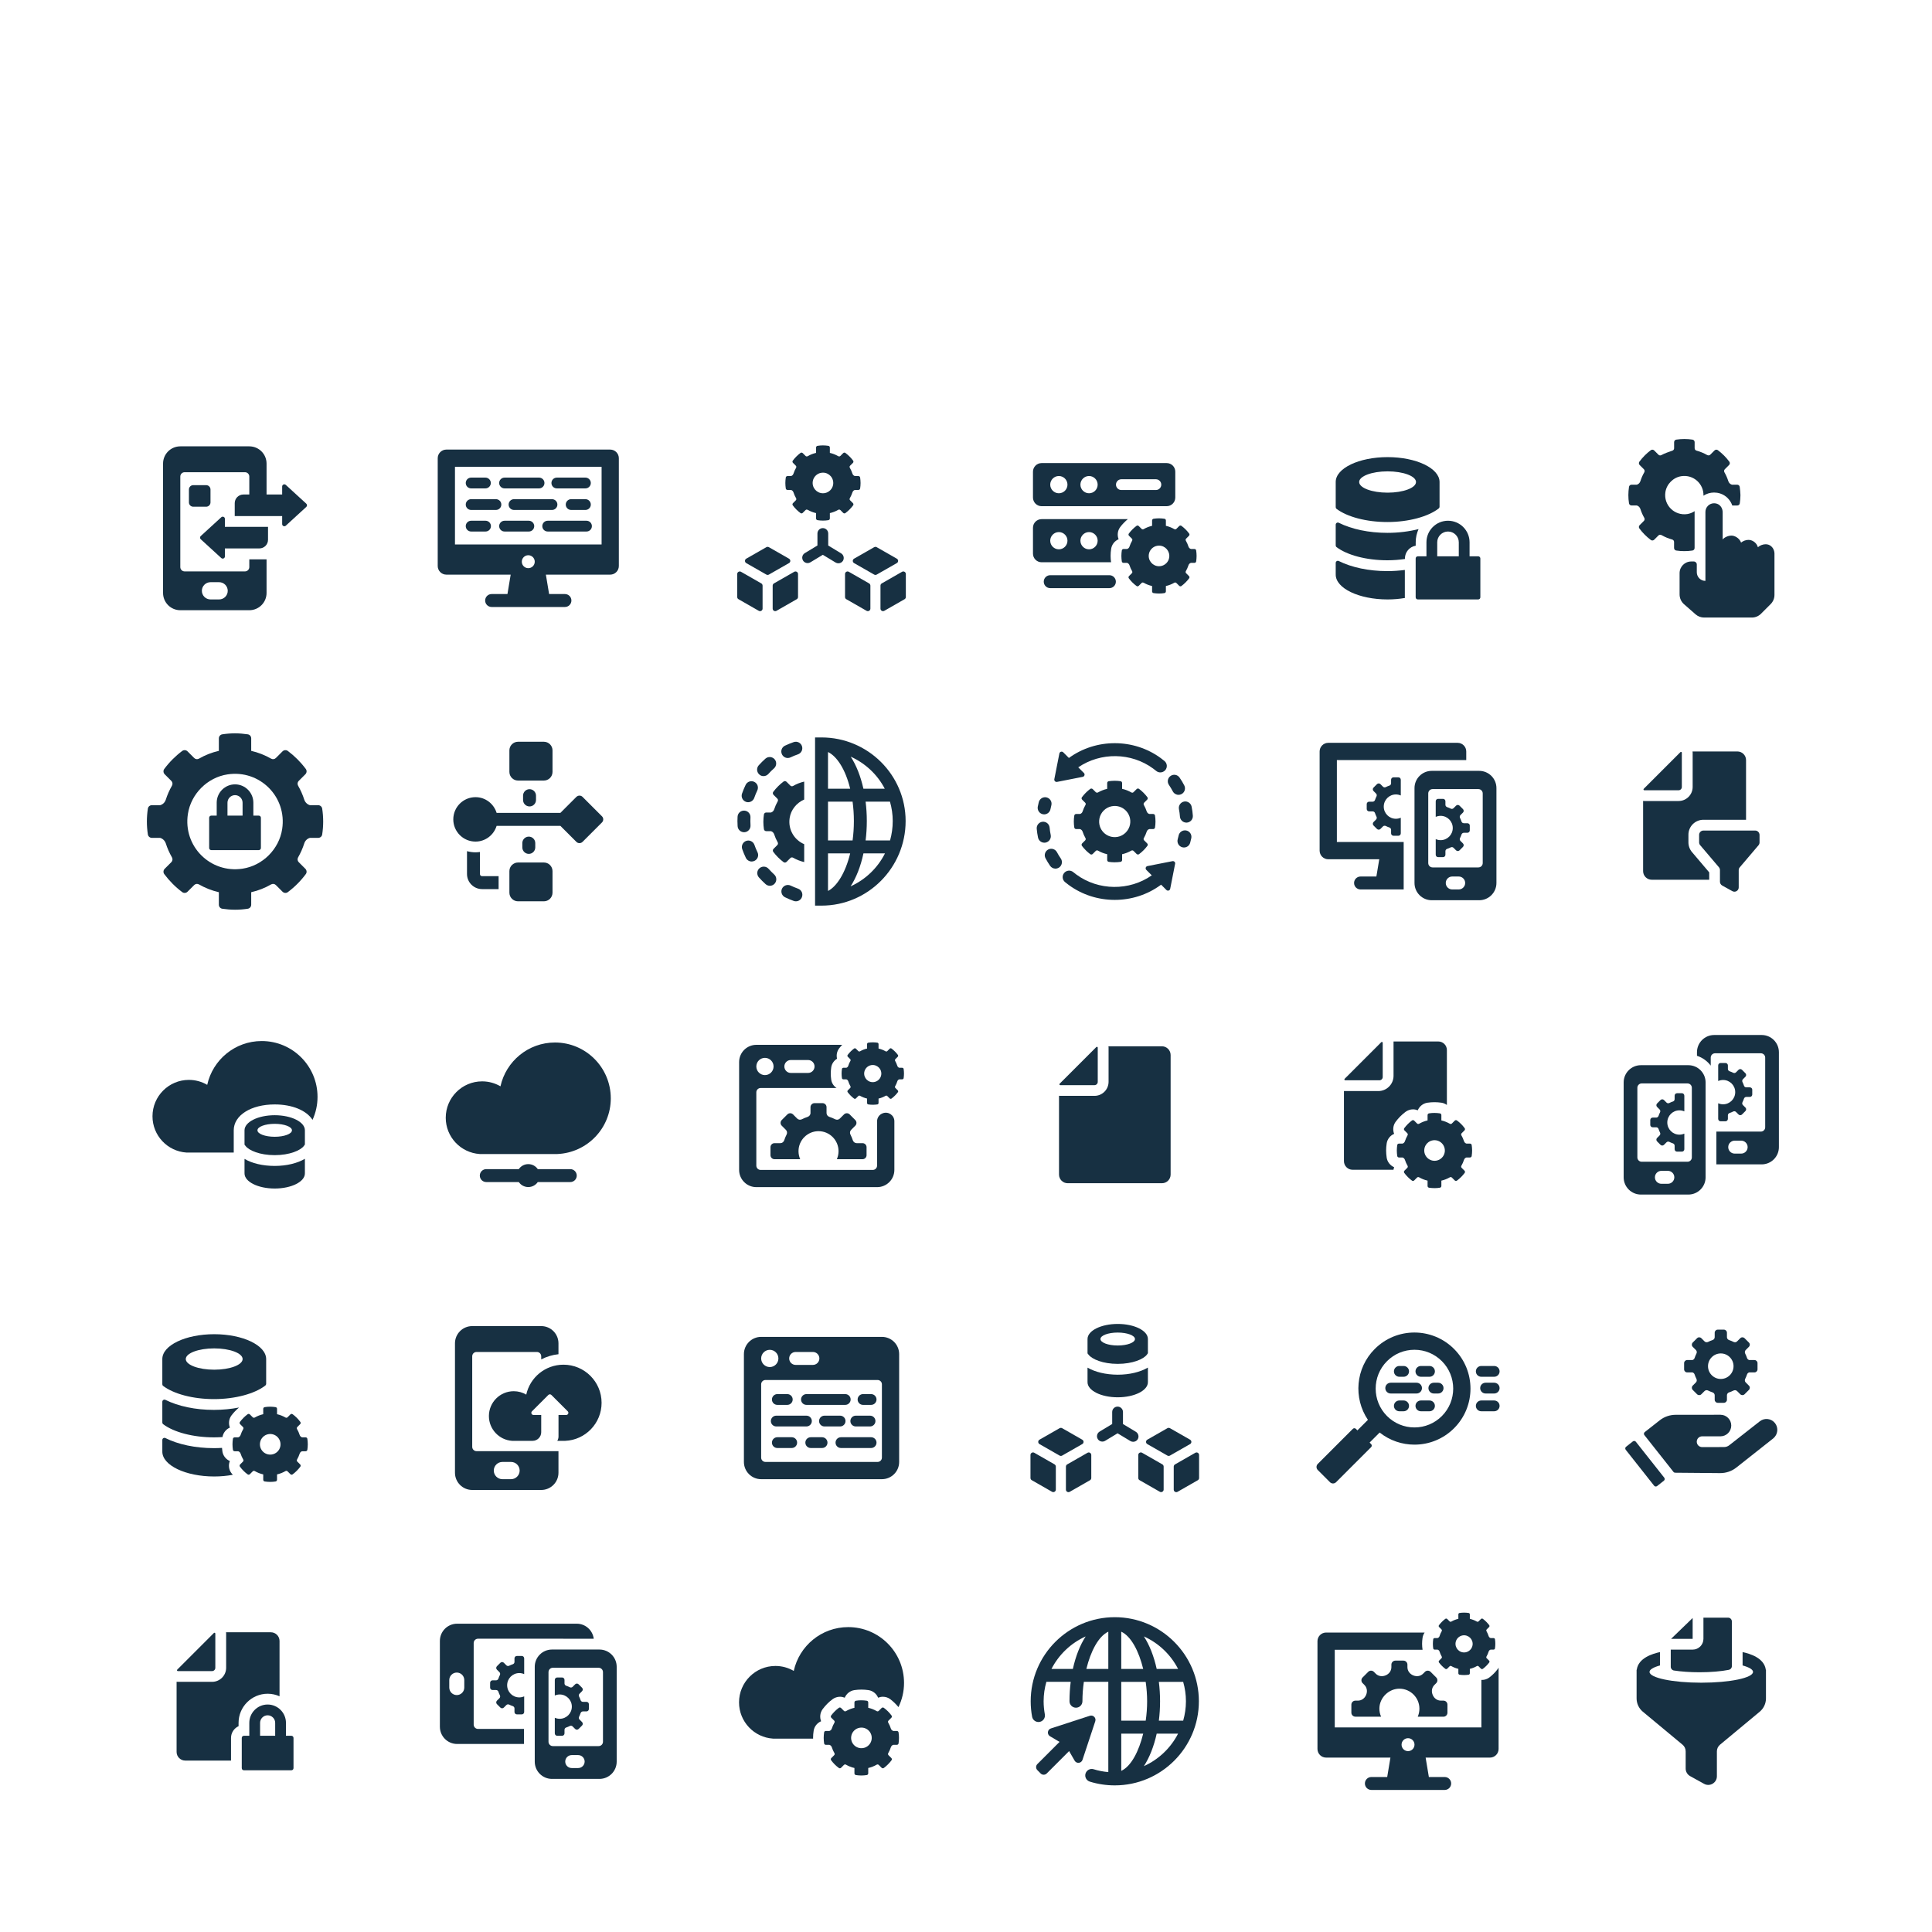 <?xml version="1.0" encoding="utf-8"?>
<!-- Generator: Adobe Illustrator 24.1.1, SVG Export Plug-In . SVG Version: 6.00 Build 0)  -->
<svg version="1.1" xmlns="http://www.w3.org/2000/svg" x="0px" y="0px"
     viewBox="0 0 448 448" style="enable-background:new 0 0 448 448;" xml:space="preserve">
<style type="text/css">
	.st0{display:none;}
	.st1{display:inline;fill:#FFFFFF;}
	.st2{fill:#173042;}
	.st3{display:inline;}
	.st4{fill:#869093;}
</style>
<g id="grid" class="st0">
	<rect x="30" y="98" class="st1" width="48" height="48"/>
	<rect x="98" y="98" class="st1" width="48" height="48"/>
	<rect x="166" y="98" class="st1" width="48" height="48"/>
	<rect x="234" y="98" class="st1" width="48" height="48"/>
	<rect x="302" y="98" class="st1" width="48" height="48"/>
	<rect x="370" y="98" class="st1" width="48" height="48"/>
	<rect x="30" y="166" class="st1" width="48" height="48"/>
	<rect x="98" y="166" class="st1" width="48" height="48"/>
	<rect x="166" y="166" class="st1" width="48" height="48"/>
	<rect x="234" y="166" class="st1" width="48" height="48"/>
	<rect x="302" y="166" class="st1" width="48" height="48"/>
	<rect x="370" y="166" class="st1" width="48" height="48"/>
	<rect x="30" y="234" class="st1" width="48" height="48"/>
	<rect x="98" y="234" class="st1" width="48" height="48"/>
	<rect x="370" y="234" class="st1" width="48" height="48"/>
	<rect x="30" y="302" class="st1" width="48" height="48"/>
	<rect x="98" y="302" class="st1" width="48" height="48"/>
	<rect x="166" y="234" class="st1" width="48" height="48"/>
	<rect x="234" y="234" class="st1" width="48" height="48"/>
	<rect x="302" y="234" class="st1" width="48" height="48"/>
	<rect x="166" y="302" class="st1" width="48" height="48"/>
	<rect x="234" y="302" class="st1" width="48" height="48"/>
	<rect x="302" y="302" class="st1" width="48" height="48"/>
	<rect x="370" y="302" class="st1" width="48" height="48"/>
	<rect x="30" y="370" class="st1" width="48" height="48"/>
	<rect x="98" y="370" class="st1" width="48" height="48"/>
	<rect x="166" y="370" class="st1" width="48" height="48"/>
	<rect x="234" y="370" class="st1" width="48" height="48"/>
	<rect x="302" y="370" class="st1" width="48" height="48"/>
	<rect x="370" y="370" class="st1" width="48" height="48"/>
</g>
<g id="icons">
	<g>
		<g>
			<path class="st2" d="M409.46,387.19c-0.36-2.76-3.71-3.73-5.38-4.1v3.1c1.51,0.42,2.42,0.94,2.42,1.5c0,1.38-5.37,2.5-12,2.5
				s-12-1.12-12-2.5c0-0.56,0.91-1.08,2.42-1.5v-3.1c-1.67,0.37-5.02,1.34-5.38,4.1h-0.04v6.64c0,1.19,0.53,2.32,1.44,3.08
				l9.22,7.66c0.46,0.38,0.72,0.94,0.72,1.54v3.99c0,0.73,0.4,1.4,1.03,1.75l3.24,1.79c1.33,0.74,2.97-0.23,2.97-1.75v-5.78
				c0-0.59,0.26-1.16,0.72-1.54l9.22-7.66c0.91-0.76,1.44-1.89,1.44-3.08v-6.64H409.46z"/>
			<path class="st2" d="M392.5,375.19l-5,4.83h5V375.19z M400.72,375.11h-5.73c0,0.03,0.01,0.05,0.01,0.08v4.83
				c0,1.38-1.12,2.5-2.5,2.5h-5c-0.03,0-0.06-0.01-0.08-0.01v3.99c0,0.42,0.3,0.79,0.72,0.86c1.66,0.26,3.72,0.41,5.95,0.41
				c2.62,0,5.01-0.21,6.79-0.56c0.41-0.08,0.71-0.43,0.71-0.85v-10.39C401.58,375.5,401.2,375.11,400.72,375.11z"/>
		</g>
	</g>
	<g>
		<g>
			<path class="st2" d="M334.71,394.35h-0.59c-0.85,0-1.58-0.54-1.9-1.33l-0.01-0.03c-0.33-0.78-0.2-1.67,0.4-2.27l0.43-0.43
				c0.36-0.36,0.36-0.95,0-1.31l-1.31-1.31c-0.36-0.36-0.95-0.36-1.31,0l-0.43,0.43c-0.6,0.6-1.49,0.73-2.27,0.4
				c-0.01,0-0.02-0.01-0.03-0.01c-0.79-0.33-1.33-1.05-1.33-1.9v-0.59c0-0.51-0.42-0.93-0.93-0.93h-1.86
				c-0.51,0-0.93,0.42-0.93,0.93v0.59c0,0.85-0.54,1.58-1.33,1.9c-0.01,0-0.02,0.01-0.03,0.01c-0.78,0.33-1.67,0.2-2.27-0.4
				l-0.43-0.43c-0.36-0.36-0.95-0.36-1.31,0l-1.31,1.31c-0.36,0.36-0.36,0.95,0,1.31l0.43,0.43c0.6,0.6,0.73,1.49,0.4,2.27
				l-0.01,0.03c-0.32,0.79-1.05,1.33-1.9,1.33h-0.59c-0.51,0-0.93,0.42-0.93,0.93v1.86c0,0.51,0.42,0.93,0.93,0.93h5.96
				c-0.27-0.61-0.41-1.28-0.39-1.98c0.07-2.49,2.24-4.56,4.73-4.51c2.52,0.05,4.55,2.11,4.55,4.64c0,0.66-0.14,1.29-0.39,1.86h5.96
				c0.51,0,0.93-0.42,0.93-0.93v-1.86C335.64,394.76,335.23,394.35,334.71,394.35z M346.66,380.12c-0.02-0.16-0.17-0.28-0.33-0.28
				h-0.68c-0.22-0.06-0.39-0.23-0.46-0.46c-0.13-0.4-0.3-0.78-0.5-1.14c-0.07-0.13-0.06-0.29,0.05-0.4l0.55-0.55
				c0.12-0.12,0.13-0.3,0.04-0.43c-0.42-0.56-0.92-1.06-1.48-1.48c-0.13-0.1-0.32-0.08-0.44,0.04l-0.55,0.55
				c-0.11,0.11-0.27,0.12-0.4,0.05c-0.5-0.29-1.05-0.5-1.63-0.64c0,0,0,0,0,0v-1.03c0-0.16-0.12-0.31-0.28-0.33
				c-0.34-0.05-0.69-0.08-1.05-0.08c-0.36,0-0.71,0.03-1.05,0.08c-0.16,0.02-0.28,0.17-0.28,0.33v1.03c0,0,0,0,0,0
				c-0.58,0.13-1.13,0.35-1.63,0.64c-0.13,0.07-0.29,0.06-0.4-0.05l-0.55-0.55c-0.12-0.12-0.3-0.13-0.44-0.04
				c-0.56,0.42-1.06,0.92-1.48,1.48c-0.1,0.13-0.08,0.32,0.04,0.43l0.55,0.55c0.11,0.11,0.12,0.27,0.05,0.4
				c-0.21,0.36-0.38,0.74-0.5,1.14c-0.07,0.23-0.25,0.4-0.46,0.46h-0.68c-0.16,0-0.31,0.12-0.33,0.28c-0.05,0.35-0.08,0.7-0.08,1.06
				s0.03,0.72,0.08,1.06c0.02,0.16,0.17,0.28,0.33,0.28h0.68c0.22,0.06,0.39,0.23,0.46,0.46c0.13,0.4,0.3,0.78,0.5,1.14
				c0.07,0.13,0.06,0.29-0.05,0.4l-0.55,0.55c-0.12,0.12-0.13,0.3-0.04,0.43c0.42,0.56,0.92,1.06,1.48,1.48
				c0.13,0.1,0.32,0.08,0.44-0.04l0.55-0.55c0.11-0.11,0.27-0.12,0.4-0.05c0.5,0.29,1.05,0.5,1.63,0.64c0,0,0,0,0,0v1.03
				c0,0.16,0.12,0.31,0.28,0.33c0.34,0.05,0.69,0.08,1.05,0.08c0.36,0,0.71-0.03,1.05-0.08c0.16-0.02,0.28-0.17,0.28-0.33v-1.03
				c0,0,0,0,0,0c0.58-0.13,1.13-0.35,1.63-0.64c0.13-0.07,0.29-0.06,0.4,0.05l0.55,0.55c0.12,0.12,0.3,0.13,0.44,0.04
				c0.56-0.42,1.06-0.92,1.48-1.48c0.1-0.13,0.08-0.32-0.04-0.43l-0.55-0.55c-0.11-0.11-0.12-0.27-0.05-0.4
				c0.21-0.36,0.38-0.74,0.5-1.14c0.07-0.23,0.25-0.4,0.46-0.46h0.68c0.16,0,0.31-0.12,0.33-0.28c0.05-0.35,0.08-0.7,0.08-1.06
				S346.72,380.47,346.66,380.12z M341.46,381.5c-0.13,0.84-0.81,1.52-1.65,1.65c-1.34,0.21-2.48-0.94-2.28-2.28
				c0.13-0.84,0.81-1.52,1.65-1.65C340.53,379.02,341.67,380.16,341.46,381.5z"/>
			<path class="st2" d="M347.32,387c-0.56,0.75-1.23,1.42-1.98,1.99c-0.48,0.36-1.09,0.56-1.69,0.56c-0.05,0-0.09-0.02-0.14-0.02
				v11.03h-34v-18h20.36c-0.07-0.46-0.11-0.92-0.11-1.37c0-0.47,0.04-0.95,0.11-1.44c0.07-0.44,0.24-0.84,0.48-1.19H307.5
				c-1.1,0-2,0.9-2,2v25c0,1.1,0.9,2,2,2h14.92l-0.75,4.5H318c-0.83,0-1.5,0.67-1.5,1.5c0,0.83,0.67,1.5,1.5,1.5h17
				c0.83,0,1.5-0.67,1.5-1.5c0-0.83-0.67-1.5-1.5-1.5h-3.67l-0.75-4.5h14.92c1.1,0,2-0.9,2-2v-18.87
				C347.44,386.79,347.39,386.9,347.32,387z M326.5,406.06c-0.83,0-1.5-0.67-1.5-1.5s0.67-1.5,1.5-1.5s1.5,0.67,1.5,1.5
				S327.33,406.06,326.5,406.06z"/>
		</g>
	</g>
	<g>
		<g>
			<path class="st2" d="M258.5,375c-10.75,0-19.5,8.75-19.5,19.5c0,1.2,0.11,2.41,0.33,3.58c0.15,0.82,0.94,1.36,1.75,1.2
				c0.81-0.15,1.35-0.93,1.2-1.75c-0.18-1-0.28-2.02-0.28-3.04c0-1.56,0.23-3.07,0.64-4.5h5.64c-0.18,1.44-0.28,2.94-0.28,4.5
				c0,0.83,0.67,1.5,1.5,1.5s1.5-0.67,1.5-1.5c0-1.49,0.11-3.01,0.33-4.5H257v20.93c-1.16-0.1-2.3-0.32-3.4-0.66
				c-0.79-0.25-1.63,0.2-1.88,0.99c-0.25,0.79,0.2,1.63,0.99,1.88c1.87,0.58,3.82,0.87,5.79,0.87c10.75,0,19.5-8.75,19.5-19.5
				S269.25,375,258.5,375z M248.78,387h-4.96c1.71-3.33,4.51-6,7.93-7.54C250.45,381.46,249.43,384.04,248.78,387z M257,387h-5.09
				c1.01-4.13,2.81-7.57,5.09-8.64V387z M273.18,387h-4.96c-0.65-2.96-1.67-5.54-2.97-7.54C268.67,381,271.47,383.67,273.18,387z
				 M260,378.36c2.29,1.07,4.08,4.51,5.09,8.64H260V378.36z M260,390h5.67c0.21,1.49,0.33,3.01,0.33,4.5s-0.11,3.01-0.33,4.5H260
				V390z M260,410.64V402h5.09C264.08,406.13,262.29,409.57,260,410.64z M265.25,409.54c1.3-2,2.32-4.58,2.97-7.54h4.96
				C271.47,405.33,268.67,408,265.25,409.54z M268.72,399c0.18-1.44,0.28-2.94,0.28-4.5c0-1.56-0.1-3.06-0.28-4.5h5.64
				c0.41,1.43,0.64,2.94,0.64,4.5c0,1.56-0.23,3.07-0.64,4.5H268.72z"/>
			<path class="st2" d="M252.72,397.86l-9.04,2.94c-0.82,0.27-0.94,1.37-0.2,1.81l2.21,1.31l-5.14,5.14c-0.39,0.39-0.39,1.02,0,1.41
				l0.76,0.77c0.39,0.39,1.02,0.39,1.41,0l5.19-5.19l1.28,2.22c0.43,0.75,1.54,0.64,1.82-0.18l2.97-8.97
				C254.23,398.35,253.5,397.61,252.72,397.86z"/>
		</g>
	</g>
	<g>
		<g>
			<path class="st2" d="M196.69,377.3c-6.19,0-11.36,4.35-12.63,10.16c-1.25-0.73-2.7-1.15-4.25-1.15c-4.66,0-8.44,3.78-8.44,8.44
				c0,4.47,3.48,8.12,7.88,8.41l9.3,0c0-0.05-0.01-0.11-0.01-0.16c0-0.54,0.04-1.1,0.13-1.65c0.15-1.01,0.83-1.84,1.73-2.22
				c-0.36-0.91-0.25-1.99,0.36-2.81c0.65-0.87,1.41-1.64,2.28-2.29c0.5-0.37,1.11-0.58,1.73-0.58c0.38,0,0.76,0.08,1.11,0.22
				c0.38-0.91,1.22-1.61,2.24-1.76c0.55-0.08,1.1-0.12,1.63-0.12s1.08,0.04,1.63,0.12c1.02,0.15,1.86,0.84,2.24,1.76
				c0.35-0.14,0.73-0.22,1.11-0.22c0.62,0,1.24,0.2,1.73,0.58c0.7,0.53,1.32,1.15,1.88,1.82c0.82-1.69,1.29-3.59,1.29-5.6
				C209.63,383.09,203.84,377.3,196.69,377.3z"/>
			<path class="st2" d="M208.36,401.71c-0.03-0.19-0.2-0.33-0.4-0.33h-0.82c-0.26-0.08-0.47-0.28-0.56-0.55
				c-0.15-0.48-0.36-0.94-0.61-1.37c-0.09-0.16-0.07-0.35,0.06-0.48l0.66-0.66c0.14-0.14,0.16-0.36,0.04-0.52
				c-0.5-0.68-1.1-1.28-1.78-1.78c-0.16-0.12-0.38-0.1-0.52,0.04l-0.66,0.66c-0.13,0.13-0.32,0.15-0.48,0.06
				c-0.6-0.35-1.26-0.61-1.96-0.77l0,0v-1.24c0-0.2-0.14-0.37-0.34-0.4c-0.41-0.06-0.83-0.1-1.26-0.1s-0.85,0.03-1.26,0.1
				c-0.19,0.03-0.34,0.2-0.34,0.4v1.24l0,0c-0.7,0.16-1.36,0.42-1.96,0.77c-0.16,0.09-0.35,0.07-0.48-0.06l-0.66-0.66
				c-0.14-0.14-0.37-0.16-0.52-0.04c-0.67,0.5-1.27,1.1-1.78,1.78c-0.12,0.16-0.1,0.38,0.04,0.52l0.66,0.66
				c0.13,0.13,0.15,0.32,0.06,0.48c-0.25,0.43-0.45,0.89-0.61,1.37c-0.09,0.27-0.3,0.48-0.56,0.55h-0.82c-0.2,0-0.37,0.14-0.4,0.33
				c-0.06,0.42-0.1,0.84-0.1,1.28c0,0.44,0.04,0.86,0.1,1.28c0.03,0.19,0.2,0.33,0.4,0.33h0.82c0.26,0.08,0.47,0.28,0.56,0.55
				c0.15,0.48,0.36,0.94,0.61,1.37c0.09,0.16,0.07,0.35-0.06,0.48l-0.66,0.66c-0.14,0.14-0.16,0.36-0.04,0.52
				c0.5,0.68,1.1,1.28,1.78,1.78c0.16,0.12,0.38,0.1,0.52-0.04l0.66-0.66c0.13-0.13,0.32-0.15,0.48-0.06
				c0.6,0.35,1.26,0.61,1.96,0.77c0,0,0,0,0,0v1.24c0,0.2,0.14,0.37,0.34,0.4c0.41,0.06,0.83,0.1,1.26,0.1s0.85-0.04,1.26-0.1
				c0.19-0.03,0.34-0.2,0.34-0.4v-1.24c0,0,0,0,0,0c0.7-0.16,1.36-0.42,1.96-0.77c0.16-0.09,0.35-0.07,0.48,0.06l0.66,0.66
				c0.14,0.14,0.37,0.16,0.52,0.04c0.67-0.5,1.27-1.1,1.78-1.78c0.12-0.16,0.1-0.38-0.04-0.52l-0.66-0.66
				c-0.13-0.13-0.15-0.32-0.06-0.48c0.25-0.43,0.45-0.89,0.61-1.37c0.09-0.27,0.3-0.48,0.56-0.55h0.82c0.2,0,0.37-0.14,0.4-0.33
				c0.06-0.42,0.1-0.84,0.1-1.28C208.46,402.56,208.43,402.13,208.36,401.71z M202.11,403.37c-0.15,1.01-0.98,1.83-1.98,1.98
				c-1.62,0.25-2.99-1.12-2.74-2.74c0.15-1.01,0.98-1.83,1.98-1.98C200.99,400.38,202.36,401.75,202.11,403.37z"/>
		</g>
	</g>
	<g>
		<g>
			<g>
				<path class="st2" d="M139,382.5h-11c-2.21,0-4,1.79-4,4v22c0,2.21,1.79,4,4,4h11c2.21,0,4-1.79,4-4v-22
					C143,384.29,141.21,382.5,139,382.5z M134.07,409.98h-1.5c-0.83,0-1.5-0.67-1.5-1.5l0,0c0-0.83,0.67-1.5,1.5-1.5h1.5
					c0.83,0,1.5,0.67,1.5,1.5l0,0C135.57,409.31,134.9,409.98,134.07,409.98z M139.82,403.89c0,0.55-0.45,1-1,1h-10.63
					c-0.55,0-1-0.45-1-1v-16.16c0-0.55,0.45-1,1-1h10.63c0.55,0,1,0.45,1,1V403.89z M109.84,399.91v-18.92c0-0.55,0.45-1,1-1h19.79
					c0.01,0,0.02,0.01,0.03,0.01h7.02c-0.25-1.97-1.91-3.49-3.95-3.49H106c-2.21,0-4,1.79-4,4v19.89c0,2.21,1.79,4,4,4h15.5v-3.49
					h-10.66C110.29,400.91,109.84,400.46,109.84,399.91z M104.18,391.32v-1.74c0-0.96,0.78-1.74,1.74-1.74l0,0
					c0.96,0,1.74,0.78,1.74,1.74v1.74c0,0.96-0.78,1.74-1.74,1.74l0,0C104.96,393.06,104.18,392.28,104.18,391.32z"/>
				<path class="st2" d="M135.99,394.63h-0.83c-0.25,0-0.47-0.17-0.54-0.42c-0.09-0.27-0.2-0.54-0.33-0.79
					c-0.12-0.22-0.09-0.49,0.09-0.67l0.59-0.59c0.22-0.22,0.22-0.58,0-0.8l-0.8-0.8c-0.22-0.22-0.58-0.22-0.8,0l-0.59,0.59
					c-0.18,0.18-0.44,0.2-0.67,0.09c-0.25-0.13-0.51-0.24-0.79-0.33c-0.24-0.08-0.42-0.29-0.42-0.54v-0.83
					c0-0.31-0.25-0.56-0.56-0.56h-1.13c-0.31,0-0.56,0.25-0.56,0.56v3.62c0.35-0.15,0.73-0.24,1.13-0.24c1.56,0,2.82,1.26,2.82,2.82
					c0,1.56-1.26,2.82-2.82,2.82c-0.4,0-0.78-0.09-1.13-0.24v3.62c0,0.31,0.25,0.56,0.56,0.56h1.13c0.31,0,0.56-0.25,0.56-0.56
					v-0.83c0-0.25,0.17-0.47,0.42-0.54c0.27-0.09,0.54-0.2,0.79-0.33c0.22-0.12,0.49-0.09,0.67,0.09l0.59,0.59
					c0.22,0.22,0.58,0.22,0.8,0l0.8-0.8c0.22-0.22,0.22-0.58,0-0.8l-0.59-0.59c-0.18-0.18-0.2-0.44-0.09-0.67
					c0.13-0.25,0.24-0.51,0.33-0.79c0.08-0.24,0.29-0.42,0.54-0.42h0.83c0.31,0,0.56-0.25,0.56-0.56v-1.13
					C136.56,394.89,136.31,394.63,135.99,394.63z M120.99,383.99h-1.13c-0.31,0-0.56,0.25-0.56,0.56v0.83
					c0,0.25-0.17,0.47-0.42,0.54c-0.27,0.09-0.54,0.2-0.79,0.33c-0.22,0.12-0.49,0.09-0.67-0.09l-0.59-0.59
					c-0.22-0.22-0.58-0.22-0.8,0l-0.8,0.8c-0.22,0.22-0.22,0.58,0,0.8l0.59,0.59c0.18,0.18,0.2,0.44,0.09,0.67
					c-0.13,0.25-0.24,0.51-0.33,0.79c-0.08,0.24-0.29,0.42-0.54,0.42h-0.83c-0.31,0-0.56,0.25-0.56,0.56v1.13
					c0,0.31,0.25,0.56,0.56,0.56h0.83c0.25,0,0.47,0.17,0.54,0.42c0.09,0.27,0.2,0.54,0.33,0.79c0.12,0.22,0.09,0.49-0.09,0.67
					l-0.59,0.59c-0.22,0.22-0.22,0.58,0,0.8l0.8,0.8c0.22,0.22,0.58,0.22,0.8,0l0.59-0.59c0.18-0.18,0.44-0.2,0.67-0.09
					c0.25,0.13,0.51,0.24,0.79,0.33c0.24,0.08,0.42,0.29,0.42,0.54v0.83c0,0.31,0.25,0.56,0.56,0.56h1.13
					c0.31,0,0.56-0.25,0.56-0.56v-3.62c-0.35,0.15-0.73,0.24-1.13,0.24c-1.56,0-2.82-1.26-2.82-2.82c0-1.56,1.26-2.82,2.82-2.82
					c0.4,0,0.78,0.09,1.13,0.24v-3.62C121.56,384.25,121.31,383.99,120.99,383.99z"/>
			</g>
		</g>
	</g>
	<g>
		<g>
			<path class="st2" d="M49.6,378.66l-8.5,8.5c-0.13,0.13-0.04,0.34,0.14,0.34h7.93c0.42,0,0.76-0.34,0.76-0.76v-7.93
				C49.94,378.63,49.72,378.54,49.6,378.66z M67.56,402.5h-1.25v-3c0-2.34-1.91-4.25-4.25-4.25c-2.34,0-4.25,1.91-4.25,4.25v3h-1.25
				c-0.28,0-0.5,0.22-0.5,0.5v7c0,0.28,0.22,0.5,0.5,0.5h11c0.28,0,0.5-0.22,0.5-0.5v-7C68.06,402.72,67.84,402.5,67.56,402.5z
				 M63.81,402.5h-3.5v-3c0-0.96,0.79-1.75,1.75-1.75c0.96,0,1.75,0.79,1.75,1.75V402.5z"/>
			<path class="st2" d="M62.81,378.5H52.41c0.01,0.1,0.03,0.2,0.03,0.3v7.93c0,1.8-1.46,3.26-3.26,3.26h-7.93
				c-0.1,0-0.2-0.01-0.3-0.02v16.28c0,1.1,0.9,2,2,2h10.62V403c0-1.21,0.72-2.25,1.75-2.73v-0.77c0-3.72,3.03-6.75,6.75-6.75
				c0.98,0,1.91,0.22,2.75,0.59V380.5C64.81,379.4,63.92,378.5,62.81,378.5z"/>
		</g>
	</g>
	<g>
		<g>
			<g>
				<path class="st2" d="M411.59,329.99L411.59,329.99c-0.86-1.08-2.42-1.27-3.51-0.42l-7.08,5.55c-0.35,0.28-0.79,0.43-1.23,0.43
					l-5.07,0.01c-0.69,0-1.25-0.56-1.25-1.25c0-0.69,0.56-1.25,1.25-1.25l4.25,0c1.38,0,2.5-1.12,2.5-2.5c0-1.38-1.12-2.5-2.5-2.5
					l-9.73,0.01l-0.66,0c-1.34,0-2.65,0.45-3.7,1.28l-3.47,2.73c-0.22,0.17-0.26,0.49-0.08,0.7l6.74,8.53
					c0.09,0.12,0.24,0.19,0.39,0.19l8.16,0.07l2.26,0.02c1.37,0.01,2.7-0.44,3.77-1.29l8.57-6.77
					C412.26,332.65,412.45,331.08,411.59,329.99z"/>
				<path class="st2" d="M379.33,334.32c-0.17-0.22-0.49-0.25-0.7-0.08l-1.57,1.24c-0.22,0.17-0.25,0.49-0.08,0.7l6.58,8.33
					c0.17,0.22,0.49,0.25,0.7,0.08l1.57-1.24c0.22-0.17,0.25-0.49,0.08-0.7L379.33,334.32z M406.83,315.37h-1.23
					c-0.23-0.07-0.42-0.25-0.5-0.49c-0.11-0.34-0.25-0.68-0.41-0.99c-0.14-0.28-0.11-0.62,0.11-0.84l0.74-0.74
					c0.28-0.28,0.28-0.73,0-1l-1-1c-0.28-0.28-0.73-0.28-1,0l-0.74,0.74c-0.22,0.22-0.56,0.26-0.84,0.11
					c-0.32-0.16-0.65-0.3-0.99-0.41c-0.3-0.1-0.52-0.36-0.52-0.68v-1.04c0-0.39-0.32-0.71-0.71-0.71h-1.42
					c-0.39,0-0.71,0.32-0.71,0.71v1.04c0,0.32-0.22,0.59-0.52,0.68c-0.34,0.11-0.68,0.25-0.99,0.41c-0.28,0.14-0.62,0.11-0.84-0.11
					l-0.74-0.74c-0.28-0.28-0.73-0.28-1,0l-1,1c-0.28,0.28-0.28,0.73,0,1l0.74,0.74c0.22,0.22,0.26,0.56,0.11,0.84
					c-0.16,0.32-0.3,0.65-0.41,0.99c-0.08,0.24-0.26,0.42-0.5,0.49h-1.23c-0.39,0-0.71,0.32-0.71,0.71v1.45
					c0,0.39,0.32,0.71,0.71,0.71h1.23c0.23,0.07,0.42,0.25,0.5,0.49c0.11,0.34,0.25,0.68,0.41,0.99c0.14,0.28,0.11,0.62-0.11,0.84
					l-0.74,0.74c-0.28,0.28-0.28,0.73,0,1l1,1c0.28,0.28,0.73,0.28,1,0l0.74-0.74c0.22-0.22,0.56-0.26,0.84-0.11
					c0.32,0.16,0.65,0.3,0.99,0.41c0.3,0.1,0.52,0.36,0.52,0.68v1.04c0,0.39,0.32,0.71,0.71,0.71h1.42c0.39,0,0.71-0.32,0.71-0.71
					v-1.04c0-0.32,0.22-0.59,0.52-0.68c0.34-0.11,0.68-0.25,0.99-0.41c0.28-0.14,0.62-0.11,0.84,0.11l0.74,0.74
					c0.28,0.28,0.73,0.28,1,0l1-1c0.28-0.28,0.28-0.73,0-1l-0.74-0.74c-0.22-0.22-0.26-0.56-0.11-0.84c0.16-0.32,0.3-0.65,0.41-0.99
					c0.08-0.24,0.26-0.42,0.5-0.49h1.23c0.39,0,0.71-0.32,0.71-0.71v-1.45C407.54,315.69,407.22,315.37,406.83,315.37z
					 M399.02,319.76c-1.63,0-2.96-1.33-2.96-2.96c0-1.63,1.33-2.96,2.96-2.96c1.63,0,2.96,1.33,2.96,2.96
					C401.98,318.44,400.65,319.76,399.02,319.76z"/>
			</g>
		</g>
	</g>
	<g>
		<g>
			<path class="st2" d="M337.17,312.8c-2.54-2.54-5.87-3.81-9.19-3.81c-3.33,0-6.65,1.27-9.19,3.81c-4.47,4.47-5,11.39-1.59,16.44
				l-2.44,2.44l-0.35-0.35c-0.2-0.2-0.51-0.2-0.71,0l-8.13,8.13c-0.39,0.39-0.39,1.02,0,1.41l2.83,2.83c0.39,0.39,1.02,0.39,1.41,0
				l8.13-8.13c0.2-0.2,0.2-0.51,0-0.71l-0.35-0.35l2.33-2.33c2.36,1.87,5.21,2.81,8.07,2.81c3.33,0,6.65-1.27,9.19-3.81
				C342.25,326.11,342.25,317.88,337.17,312.8z M334.35,328.36c-1.7,1.7-3.96,2.64-6.36,2.64c-2.4,0-4.66-0.94-6.36-2.64
				c-3.51-3.51-3.51-9.22,0-12.73c1.7-1.7,3.96-2.64,6.36-2.64c2.4,0,4.66,0.94,6.36,2.64
				C337.85,319.14,337.85,324.85,334.35,328.36z"/>
			<path class="st2" d="M329.73,321.88c0-0.69-0.56-1.25-1.25-1.25h-6c-0.69,0-1.25,0.56-1.25,1.25c0,0.69,0.56,1.25,1.25,1.25h6
				C329.17,323.13,329.73,322.57,329.73,321.88z M343.48,319.25h3c0.69,0,1.25-0.56,1.25-1.25c0-0.69-0.56-1.25-1.25-1.25h-3
				c-0.69,0-1.25,0.56-1.25,1.25C342.23,318.69,342.79,319.25,343.48,319.25z M329.48,319.25h2c0.69,0,1.25-0.56,1.25-1.25
				c0-0.69-0.56-1.25-1.25-1.25h-2c-0.69,0-1.25,0.56-1.25,1.25C328.23,318.69,328.79,319.25,329.48,319.25z M325.48,324.75h-1
				c-0.69,0-1.25,0.56-1.25,1.25c0,0.69,0.56,1.25,1.25,1.25h1c0.69,0,1.25-0.56,1.25-1.25
				C326.73,325.31,326.17,324.75,325.48,324.75z M324.48,319.25h1c0.69,0,1.25-0.56,1.25-1.25c0-0.69-0.56-1.25-1.25-1.25h-1
				c-0.69,0-1.25,0.56-1.25,1.25C323.23,318.69,323.79,319.25,324.48,319.25z M346.48,324.75h-3c-0.69,0-1.25,0.56-1.25,1.25
				c0,0.69,0.56,1.25,1.25,1.25h3c0.69,0,1.25-0.56,1.25-1.25C347.73,325.31,347.17,324.75,346.48,324.75z M346.48,320.63h-2
				c-0.69,0-1.25,0.56-1.25,1.25c0,0.69,0.56,1.25,1.25,1.25h2c0.69,0,1.25-0.56,1.25-1.25
				C347.73,321.19,347.17,320.63,346.48,320.63z M333.48,320.63h-1c-0.69,0-1.25,0.56-1.25,1.25c0,0.69,0.56,1.25,1.25,1.25h1
				c0.69,0,1.25-0.56,1.25-1.25C334.73,321.19,334.17,320.63,333.48,320.63z M331.48,324.75h-2c-0.69,0-1.25,0.56-1.25,1.25
				c0,0.69,0.56,1.25,1.25,1.25h2c0.69,0,1.25-0.56,1.25-1.25C332.73,325.31,332.17,324.75,331.48,324.75z"/>
		</g>
	</g>
	<g>
		<g>
			<path class="st2" d="M252.17,336.88l-4.7,2.69c-0.18,0.1-0.3,0.3-0.3,0.51v5.34c0,0.45,0.49,0.73,0.88,0.51l4.7-2.69
				c0.18-0.1,0.3-0.3,0.3-0.51v-5.34C253.05,336.94,252.56,336.65,252.17,336.88z M244.53,339.56l-4.7-2.69
				c-0.39-0.22-0.88,0.06-0.88,0.51v5.34c0,0.21,0.11,0.41,0.3,0.51l4.7,2.69c0.39,0.22,0.88-0.06,0.88-0.51v-5.34
				C244.82,339.86,244.71,339.67,244.53,339.56z M250.96,333.84l-4.67-2.67c-0.18-0.1-0.4-0.1-0.58,0l-4.67,2.67
				c-0.39,0.23-0.39,0.79,0,1.02l4.67,2.67c0.18,0.1,0.4,0.1,0.58,0l4.67-2.67C251.36,334.64,251.36,334.07,250.96,333.84z
				 M277.17,336.88l-4.7,2.69c-0.18,0.1-0.3,0.3-0.3,0.51v5.34c0,0.45,0.49,0.73,0.88,0.51l4.7-2.69c0.18-0.1,0.3-0.3,0.3-0.51
				v-5.34C278.05,336.94,277.56,336.65,277.17,336.88z M275.96,333.84l-4.67-2.67c-0.18-0.1-0.4-0.1-0.58,0l-4.67,2.67
				c-0.39,0.23-0.39,0.79,0,1.02l4.67,2.67c0.18,0.1,0.4,0.1,0.58,0l4.67-2.67C276.36,334.64,276.36,334.07,275.96,333.84z
				 M269.53,339.56l-4.7-2.69c-0.39-0.22-0.88,0.06-0.88,0.51v5.34c0,0.21,0.11,0.41,0.3,0.51l4.7,2.69
				c0.39,0.22,0.88-0.06,0.88-0.51v-5.34C269.83,339.86,269.71,339.67,269.53,339.56z"/>
			<path class="st2" d="M259.18,307c-3.87,0-7,1.57-7,3.5v3.33l0.27,0.34c0.8,1,3.25,2.09,6.73,2.09c3.44,0,6.02-1.09,6.79-2.17
				l0.21-0.3v-3.3C266.18,308.56,263.05,307,259.18,307z M259.18,312c-2.21,0-4-0.67-4-1.5c0-0.83,1.79-1.5,4-1.5
				c2.21,0,4,0.67,4,1.5C263.18,311.33,261.39,312,259.18,312z M263.39,332.01l-2.99-1.8v-2.79c0-0.69-0.56-1.25-1.25-1.25
				c-0.69,0-1.25,0.56-1.25,1.25v2.78l-2.93,1.77c-0.39,0.24-0.6,0.65-0.6,1.07c0,0.22,0.06,0.44,0.18,0.64
				c0.36,0.59,1.13,0.78,1.72,0.42l2.88-1.74l2.96,1.79c0.2,0.12,0.43,0.18,0.65,0.18c0.42,0,0.84-0.21,1.07-0.6
				C264.17,333.14,263.98,332.37,263.39,332.01z M252.18,317.13v3.28c0,0.01,0.01,0.03,0.01,0.04c0,0.02-0.01,0.04-0.01,0.06
				c0,1.93,3.13,3.5,7,3.5c3.87,0,7-1.57,7-3.5c0-0.02,0-0.04-0.01-0.06c0-0.01,0.01-0.03,0.01-0.04v-3.29
				c-1.74,1.03-4.24,1.65-7,1.65C256.4,318.76,253.92,318.15,252.18,317.13z"/>
		</g>
	</g>
	<g>
		<g>
			<path class="st2" d="M204.5,310h-28c-2.21,0-4,1.79-4,4v25c0,2.21,1.79,4,4,4h28c2.21,0,4-1.79,4-4v-25
				C208.5,311.79,206.71,310,204.5,310z M184.5,313.5h4c0.83,0,1.5,0.67,1.5,1.5c0,0.83-0.67,1.5-1.5,1.5h-4
				c-0.83,0-1.5-0.67-1.5-1.5C183,314.17,183.67,313.5,184.5,313.5z M178.5,313c1.1,0,2,0.9,2,2c0,1.1-0.9,2-2,2s-2-0.9-2-2
				C176.5,313.9,177.4,313,178.5,313z M204.5,338c0,0.55-0.45,1-1,1h-26c-0.55,0-1-0.45-1-1v-17c0-0.55,0.45-1,1-1h26
				c0.55,0,1,0.45,1,1V338z"/>
			<path class="st2" d="M187,325.77h9c0.69,0,1.25-0.56,1.25-1.25c0-0.69-0.56-1.25-1.25-1.25h-9c-0.69,0-1.25,0.56-1.25,1.25
				C185.75,325.21,186.31,325.77,187,325.77z M198.44,330.77h3.31c0.69,0,1.25-0.56,1.25-1.25c0-0.69-0.56-1.25-1.25-1.25h-3.31
				c-0.69,0-1.25,0.56-1.25,1.25C197.19,330.21,197.75,330.77,198.44,330.77z M194.81,328.27h-3.63c-0.69,0-1.25,0.56-1.25,1.25
				c0,0.69,0.56,1.25,1.25,1.25h3.63c0.69,0,1.25-0.56,1.25-1.25C196.06,328.83,195.5,328.27,194.81,328.27z M200.12,325.77H202
				c0.69,0,1.25-0.56,1.25-1.25c0-0.69-0.56-1.25-1.25-1.25h-1.88c-0.69,0-1.25,0.56-1.25,1.25
				C198.87,325.21,199.43,325.77,200.12,325.77z M180,330.77h7c0.69,0,1.25-0.56,1.25-1.25c0-0.69-0.56-1.25-1.25-1.25h-7
				c-0.69,0-1.25,0.56-1.25,1.25C178.75,330.21,179.31,330.77,180,330.77z M190.62,333.27H188c-0.69,0-1.25,0.56-1.25,1.25
				c0,0.69,0.56,1.25,1.25,1.25h2.63c0.69,0,1.25-0.56,1.25-1.25C191.87,333.83,191.32,333.27,190.62,333.27z M202,333.27h-7
				c-0.69,0-1.25,0.56-1.25,1.25c0,0.69,0.56,1.25,1.25,1.25h7c0.69,0,1.25-0.56,1.25-1.25C203.25,333.83,202.69,333.27,202,333.27z
				 M183.59,333.27h-3.34c-0.69,0-1.25,0.56-1.25,1.25c0,0.69,0.56,1.25,1.25,1.25h3.34c0.69,0,1.25-0.56,1.25-1.25
				C184.84,333.83,184.28,333.27,183.59,333.27z M180.25,325.77h2.31c0.69,0,1.25-0.56,1.25-1.25c0-0.69-0.56-1.25-1.25-1.25h-2.31
				c-0.69,0-1.25,0.56-1.25,1.25C179,325.21,179.56,325.77,180.25,325.77z"/>
		</g>
	</g>
	<g>
		<g>
			<path class="st2" d="M129.5,314.02v-2.52c0-2.21-1.79-4-4-4h-16c-2.21,0-4,1.79-4,4v30c0,2.21,1.79,4,4,4h16c2.21,0,4-1.79,4-4
				v-5h-19c-0.55,0-1-0.45-1-1v-21c0-0.55,0.45-1,1-1h14c0.55,0,1,0.45,1,1v0.72C126.73,314.59,128.08,314.17,129.5,314.02z
				 M118.5,343h-2c-1.1,0-2-0.9-2-2l0,0c0-1.1,0.9-2,2-2h2c1.1,0,2,0.9,2,2l0,0C120.5,342.1,119.6,343,118.5,343z"/>
			<path class="st2" d="M130.66,316.45c-4.23,0-7.76,2.97-8.63,6.94c-0.85-0.5-1.84-0.79-2.9-0.79c-3.18,0-5.76,2.58-5.76,5.76
				c0,3.05,2.38,5.55,5.38,5.75h4.75c1.1,0,2-0.9,2-2v-4h-1.79c-0.45,0-0.67-0.54-0.35-0.85l3.79-3.79c0.2-0.2,0.51-0.2,0.71,0
				l3.79,3.79c0.32,0.32,0.09,0.85-0.35,0.85h-1.79v5c0,0.37-0.11,0.7-0.28,1h1.82c4.7-0.2,8.45-4.07,8.45-8.82
				C139.5,320.41,135.54,316.45,130.66,316.45z"/>
		</g>
	</g>
	<g>
		<g>
			<g>
				<path class="st2" d="M53.3,338.79c-0.9-0.39-1.58-1.22-1.73-2.23c-0.04-0.27-0.07-0.55-0.09-0.82
					c-0.61,0.04-1.24,0.06-1.87,0.06c-4.31,0-8.3-0.86-11.24-2.33c-0.34-0.17-0.73,0.06-0.73,0.44v2.54c0,0.02,0.01,0.04,0.01,0.07
					c0,0.03-0.01,0.06-0.01,0.09c0,3.18,5.39,5.76,12.03,5.76c1.53,0,2.98-0.14,4.32-0.39c-0.11-0.13-0.23-0.25-0.33-0.39
					C53.04,340.78,52.93,339.7,53.3,338.79z M38.37,324.61c-0.34-0.17-0.73,0.06-0.73,0.44v4.8c0,0.16,0.07,0.31,0.2,0.4
					c2.46,1.86,6.92,3.05,11.78,3.05c0.66,0,1.32-0.03,1.97-0.07c0.16-0.99,0.83-1.81,1.72-2.2c-0.36-0.91-0.25-1.99,0.36-2.81
					c0.51-0.68,1.11-1.29,1.76-1.84c-1.81,0.35-3.77,0.55-5.81,0.55C45.29,326.94,41.3,326.07,38.37,324.61z M49.67,309.38
					c-6.65,0-12.03,2.58-12.03,5.76v5.84c0,0.16,0.07,0.31,0.2,0.4c2.46,1.86,6.92,3.05,11.78,3.05c4.92,0,9.48-1.25,11.91-3.15
					c0.12-0.1,0.19-0.24,0.19-0.4v-5.74C61.7,311.96,56.31,309.38,49.67,309.38z M49.67,317.61c-3.64,0-6.59-1.11-6.59-2.47
					s2.95-2.47,6.59-2.47c3.64,0,6.59,1.11,6.59,2.47S53.31,317.61,49.67,317.61z"/>
				<path class="st2" d="M71.27,333.63c-0.03-0.19-0.2-0.33-0.4-0.33h-0.82c-0.26-0.08-0.47-0.28-0.56-0.55
					c-0.15-0.48-0.36-0.94-0.61-1.37c-0.09-0.16-0.07-0.35,0.06-0.48l0.66-0.66c0.14-0.14,0.16-0.36,0.04-0.52
					c-0.5-0.68-1.1-1.28-1.78-1.78c-0.16-0.12-0.38-0.1-0.52,0.04l-0.66,0.66c-0.13,0.13-0.32,0.15-0.48,0.06
					c-0.6-0.35-1.26-0.61-1.96-0.77c0,0,0,0,0,0v-1.24c0-0.2-0.14-0.37-0.34-0.4c-0.41-0.06-0.83-0.1-1.26-0.1s-0.85,0.03-1.26,0.1
					c-0.19,0.03-0.34,0.2-0.34,0.4v1.24c0,0,0,0,0,0c-0.7,0.16-1.36,0.42-1.96,0.77c-0.16,0.09-0.35,0.07-0.48-0.06l-0.66-0.66
					c-0.14-0.14-0.37-0.16-0.52-0.04c-0.67,0.5-1.27,1.1-1.78,1.78c-0.12,0.16-0.1,0.38,0.04,0.52l0.66,0.66
					c0.13,0.13,0.15,0.32,0.06,0.48c-0.25,0.43-0.45,0.89-0.61,1.37c-0.09,0.27-0.3,0.48-0.56,0.55h-0.82c-0.2,0-0.37,0.14-0.4,0.33
					c-0.06,0.42-0.1,0.84-0.1,1.28c0,0.44,0.04,0.86,0.1,1.28c0.03,0.19,0.2,0.33,0.4,0.33h0.82c0.26,0.08,0.47,0.28,0.56,0.55
					c0.15,0.48,0.36,0.94,0.61,1.37c0.09,0.16,0.07,0.35-0.06,0.48l-0.66,0.66c-0.14,0.14-0.16,0.36-0.04,0.52
					c0.5,0.68,1.1,1.28,1.78,1.78c0.16,0.12,0.38,0.1,0.52-0.04l0.66-0.66c0.13-0.13,0.32-0.15,0.48-0.06
					c0.6,0.35,1.26,0.61,1.96,0.77c0,0,0,0,0,0v1.24c0,0.2,0.14,0.37,0.34,0.4c0.41,0.06,0.83,0.1,1.26,0.1s0.85-0.03,1.26-0.1
					c0.19-0.03,0.34-0.2,0.34-0.4v-1.24c0,0,0,0,0,0c0.7-0.16,1.36-0.42,1.96-0.77c0.16-0.09,0.35-0.07,0.48,0.06l0.66,0.66
					c0.14,0.14,0.36,0.16,0.52,0.04c0.67-0.5,1.27-1.1,1.78-1.78c0.12-0.16,0.1-0.38-0.04-0.52l-0.66-0.66
					c-0.13-0.13-0.15-0.32-0.06-0.48c0.25-0.43,0.45-0.89,0.61-1.37c0.09-0.27,0.3-0.48,0.56-0.55h0.82c0.2,0,0.37-0.14,0.4-0.33
					c0.06-0.42,0.1-0.84,0.1-1.28C71.37,334.48,71.33,334.05,71.27,333.63z M65.02,335.29c-0.15,1.01-0.98,1.83-1.98,1.98
					c-1.62,0.25-2.99-1.12-2.74-2.74c0.15-1.01,0.98-1.83,1.98-1.98C63.89,332.3,65.26,333.67,65.02,335.29z"/>
			</g>
		</g>
	</g>
	<g>
		<g>
			<g>
				<path class="st2" d="M408.5,240h-11c-2.21,0-4,1.79-4,4v0.82c1.28,0.42,2.39,1.22,3.19,2.28v-1.86c0-0.55,0.45-1,1-1h10.63
					c0.55,0,1,0.45,1,1v16.16c0,0.55-0.45,1-1,1H398V270h10.5c2.21,0,4-1.79,4-4v-22C412.5,241.79,410.71,240,408.5,240z
					 M403.75,267.5h-1.5c-0.83,0-1.5-0.67-1.5-1.5l0,0c0-0.83,0.67-1.5,1.5-1.5h1.5c0.83,0,1.5,0.67,1.5,1.5l0,0
					C405.25,266.83,404.58,267.5,403.75,267.5z M391.5,247h-11c-2.21,0-4,1.79-4,4v22c0,2.21,1.79,4,4,4h11c2.21,0,4-1.79,4-4v-22
					C395.5,248.79,393.71,247,391.5,247z M386.75,274.5h-1.5c-0.83,0-1.5-0.67-1.5-1.5l0,0c0-0.83,0.67-1.5,1.5-1.5h1.5
					c0.83,0,1.5,0.67,1.5,1.5l0,0C388.25,273.83,387.58,274.5,386.75,274.5z M392.31,268.39c0,0.55-0.45,1-1,1h-10.63
					c-0.55,0-1-0.45-1-1v-16.16c0-0.55,0.45-1,1-1h10.63c0.55,0,1,0.45,1,1V268.39z"/>
				<path class="st2" d="M390.01,253.5h-1.13c-0.31,0-0.56,0.25-0.56,0.56v0.83c0,0.25-0.17,0.47-0.42,0.54
					c-0.27,0.09-0.54,0.2-0.79,0.33c-0.22,0.12-0.49,0.09-0.67-0.09l-0.59-0.59c-0.22-0.22-0.58-0.22-0.8,0l-0.8,0.8
					c-0.22,0.22-0.22,0.58,0,0.8l0.59,0.59c0.18,0.18,0.2,0.44,0.09,0.67c-0.13,0.25-0.24,0.51-0.33,0.79
					c-0.08,0.24-0.29,0.42-0.54,0.42h-0.83c-0.31,0-0.56,0.25-0.56,0.56v1.13c0,0.31,0.25,0.56,0.56,0.56h0.83
					c0.25,0,0.47,0.17,0.54,0.42c0.09,0.27,0.2,0.54,0.33,0.79c0.11,0.22,0.09,0.49-0.09,0.67l-0.59,0.59
					c-0.22,0.22-0.22,0.58,0,0.8l0.8,0.8c0.22,0.22,0.58,0.22,0.8,0l0.59-0.59c0.18-0.18,0.44-0.2,0.67-0.09
					c0.25,0.13,0.51,0.24,0.79,0.33c0.24,0.08,0.42,0.29,0.42,0.54v0.83c0,0.31,0.25,0.56,0.56,0.56h1.13
					c0.31,0,0.56-0.25,0.56-0.56v-3.62c-0.35,0.15-0.73,0.24-1.13,0.24c-1.56,0-2.82-1.26-2.82-2.82c0-1.56,1.26-2.82,2.82-2.82
					c0.4,0,0.78,0.09,1.13,0.24v-3.62C390.57,253.75,390.32,253.5,390.01,253.5z M405.76,252.14h-0.83c-0.25,0-0.47-0.17-0.54-0.42
					c-0.09-0.27-0.2-0.54-0.33-0.79c-0.11-0.22-0.09-0.49,0.09-0.67l0.59-0.59c0.22-0.22,0.22-0.58,0-0.8l-0.8-0.8
					c-0.22-0.22-0.58-0.22-0.8,0l-0.59,0.59c-0.18,0.18-0.44,0.2-0.67,0.09c-0.25-0.13-0.51-0.24-0.79-0.33
					c-0.24-0.08-0.42-0.29-0.42-0.54v-0.83c0-0.31-0.25-0.56-0.56-0.56h-1.13c-0.31,0-0.56,0.25-0.56,0.56v3.62
					c0.35-0.15,0.73-0.24,1.13-0.24c1.56,0,2.82,1.26,2.82,2.82c0,1.56-1.26,2.82-2.82,2.82c-0.4,0-0.78-0.09-1.13-0.24v3.62
					c0,0.31,0.25,0.56,0.56,0.56h1.13c0.31,0,0.56-0.25,0.56-0.56v-0.83c0-0.25,0.17-0.47,0.42-0.54c0.27-0.09,0.54-0.2,0.79-0.33
					c0.22-0.12,0.49-0.09,0.67,0.09l0.59,0.59c0.22,0.22,0.58,0.22,0.8,0l0.8-0.8c0.22-0.22,0.22-0.58,0-0.8l-0.59-0.59
					c-0.18-0.18-0.2-0.44-0.09-0.67c0.13-0.25,0.24-0.51,0.33-0.79c0.08-0.24,0.29-0.42,0.54-0.42h0.83c0.31,0,0.56-0.25,0.56-0.56
					v-1.13C406.33,252.39,406.07,252.14,405.76,252.14z"/>
			</g>
		</g>
	</g>
	<g>
		<g>
			<path class="st2" d="M333.52,241.5h-10.38v7.97c0,1.94-1.58,3.53-3.53,3.53h-7.97v16.25c0,1.1,0.9,2,2,2h9.49
				c0.03-0.2,0.08-0.4,0.15-0.59c-0.9-0.39-1.58-1.22-1.73-2.22c-0.08-0.56-0.13-1.11-0.13-1.65c0-0.54,0.04-1.1,0.13-1.65
				c0.15-1.01,0.83-1.84,1.73-2.22c-0.36-0.91-0.25-1.99,0.36-2.81c0.65-0.87,1.41-1.64,2.28-2.29c0.5-0.37,1.11-0.58,1.73-0.58
				c0.38,0,0.76,0.08,1.11,0.22c0.38-0.91,1.22-1.61,2.24-1.76c0.55-0.08,1.1-0.12,1.63-0.12c0.53,0,1.08,0.04,1.63,0.12
				c0.46,0.07,0.88,0.26,1.25,0.52V243.5C335.52,242.4,334.62,241.5,333.52,241.5z"/>
			<path class="st2" d="M320.3,241.66l-8.5,8.5c-0.13,0.13-0.04,0.34,0.14,0.34h7.93c0.42,0,0.76-0.34,0.76-0.76v-7.93
				C320.64,241.63,320.43,241.54,320.3,241.66z M341.26,265.51c-0.03-0.19-0.2-0.33-0.4-0.33h-0.82c-0.26-0.08-0.47-0.28-0.56-0.55
				c-0.15-0.48-0.36-0.94-0.61-1.37c-0.09-0.16-0.07-0.35,0.06-0.48l0.66-0.66c0.14-0.14,0.16-0.36,0.04-0.52
				c-0.5-0.68-1.1-1.28-1.78-1.78c-0.16-0.12-0.38-0.1-0.52,0.04l-0.66,0.66c-0.13,0.13-0.32,0.15-0.48,0.06
				c-0.6-0.35-1.26-0.61-1.96-0.77c0,0,0,0,0,0v-1.24c0-0.2-0.14-0.37-0.34-0.4c-0.41-0.06-0.83-0.1-1.26-0.1
				c-0.43,0-0.85,0.03-1.26,0.1c-0.19,0.03-0.34,0.2-0.34,0.4v1.24c0,0,0,0,0,0c-0.7,0.16-1.36,0.42-1.96,0.77
				c-0.16,0.09-0.35,0.07-0.48-0.06l-0.66-0.66c-0.14-0.14-0.37-0.16-0.52-0.04c-0.67,0.5-1.27,1.1-1.78,1.78
				c-0.12,0.16-0.1,0.38,0.04,0.52l0.66,0.66c0.13,0.13,0.15,0.32,0.06,0.48c-0.25,0.43-0.45,0.89-0.61,1.37
				c-0.09,0.27-0.3,0.48-0.56,0.55h-0.82c-0.2,0-0.37,0.14-0.4,0.33c-0.06,0.42-0.1,0.84-0.1,1.28c0,0.44,0.04,0.86,0.1,1.28
				c0.03,0.19,0.2,0.33,0.4,0.33h0.82c0.26,0.08,0.47,0.28,0.56,0.55c0.15,0.48,0.36,0.94,0.61,1.37c0.09,0.16,0.07,0.35-0.06,0.48
				l-0.66,0.66c-0.14,0.14-0.16,0.36-0.04,0.52c0.5,0.68,1.1,1.28,1.78,1.78c0.16,0.12,0.38,0.1,0.52-0.04l0.66-0.66
				c0.13-0.13,0.32-0.15,0.48-0.06c0.6,0.35,1.26,0.61,1.96,0.77c0,0,0,0,0,0v1.24c0,0.2,0.14,0.37,0.34,0.4
				c0.41,0.06,0.83,0.1,1.26,0.1c0.43,0,0.85-0.03,1.26-0.1c0.19-0.03,0.34-0.2,0.34-0.4v-1.24c0,0,0,0,0,0
				c0.7-0.16,1.36-0.42,1.96-0.77c0.16-0.09,0.35-0.07,0.48,0.06l0.66,0.66c0.14,0.14,0.36,0.16,0.52,0.04
				c0.67-0.5,1.27-1.1,1.78-1.78c0.12-0.16,0.1-0.38-0.04-0.52l-0.66-0.66c-0.13-0.13-0.15-0.32-0.06-0.48
				c0.25-0.43,0.45-0.89,0.61-1.37c0.09-0.27,0.3-0.48,0.56-0.55h0.82c0.2,0,0.37-0.14,0.4-0.33c0.06-0.42,0.1-0.84,0.1-1.28
				C341.36,266.35,341.32,265.92,341.26,265.51z M335.01,267.16c-0.15,1.01-0.98,1.83-1.98,1.98c-1.62,0.25-2.99-1.12-2.74-2.74
				c0.15-1.01,0.98-1.83,1.98-1.98C333.88,264.18,335.25,265.55,335.01,267.16z"/>
		</g>
	</g>
	<g>
		<g>
			<path class="st2" d="M254.22,242.79l-8.5,8.5c-0.13,0.13-0.04,0.34,0.14,0.34h7.93c0.42,0,0.76-0.34,0.76-0.76v-7.93
				c0-0.12-0.1-0.2-0.2-0.2C254.31,242.73,254.26,242.74,254.22,242.79z"/>
			<path class="st2" d="M269.44,242.62h-12.41c0.01,0.1,0.03,0.2,0.03,0.3v7.93c0,1.8-1.46,3.26-3.26,3.26h-7.93
				c-0.1,0-0.2-0.01-0.3-0.02v18.28c0,1.1,0.9,2,2,2h21.88c1.1,0,2-0.9,2-2v-27.75C271.44,243.52,270.54,242.62,269.44,242.62z"/>
		</g>
	</g>
	<g>
		<g>
			<path class="st2" d="M200.01,265.08h-1.36c-0.42,0-0.77-0.29-0.9-0.68c-0.14-0.45-0.33-0.88-0.54-1.3
				c-0.19-0.36-0.14-0.81,0.15-1.1l0.97-0.97c0.36-0.36,0.36-0.95,0-1.31l-1.31-1.31c-0.36-0.36-0.95-0.36-1.31,0l-0.97,0.97
				c-0.29,0.29-0.73,0.34-1.1,0.15c-0.41-0.21-0.85-0.4-1.3-0.54c-0.4-0.13-0.68-0.48-0.68-0.9v-1.36c0-0.51-0.42-0.93-0.93-0.93
				h-1.86c-0.51,0-0.93,0.42-0.93,0.93v1.36c0,0.42-0.29,0.77-0.68,0.9c-0.45,0.14-0.88,0.33-1.3,0.54
				c-0.36,0.19-0.81,0.14-1.1-0.15l-0.97-0.97c-0.36-0.36-0.95-0.36-1.31,0l-1.31,1.31c-0.36,0.36-0.36,0.95,0,1.31l0.97,0.97
				c0.29,0.29,0.34,0.73,0.15,1.1c-0.21,0.41-0.4,0.85-0.54,1.3c-0.13,0.4-0.48,0.68-0.9,0.68h-1.36c-0.51,0-0.93,0.42-0.93,0.93
				v1.86c0,0.51,0.42,0.93,0.93,0.93h5.96c-0.25-0.57-0.39-1.2-0.39-1.86c0-2.56,2.08-4.64,4.64-4.64c2.56,0,4.64,2.08,4.64,4.64
				c0,0.66-0.14,1.29-0.39,1.86h5.96c0.51,0,0.93-0.42,0.93-0.93v-1.86C200.94,265.5,200.53,265.08,200.01,265.08z M209.54,247.88
				c-0.02-0.16-0.17-0.28-0.33-0.28h-0.68c-0.22-0.06-0.39-0.23-0.46-0.46c-0.13-0.4-0.3-0.78-0.5-1.14
				c-0.07-0.13-0.06-0.29,0.05-0.4l0.55-0.55c0.12-0.12,0.13-0.3,0.04-0.43c-0.42-0.56-0.92-1.06-1.48-1.48
				c-0.13-0.1-0.32-0.08-0.43,0.04l-0.55,0.55c-0.11,0.11-0.27,0.12-0.4,0.05c-0.5-0.29-1.05-0.5-1.63-0.64v-1.03
				c0-0.16-0.12-0.31-0.28-0.33c-0.34-0.05-0.69-0.08-1.05-0.08c-0.36,0-0.71,0.03-1.05,0.08c-0.16,0.02-0.28,0.17-0.28,0.33v1.03
				l0,0c-0.58,0.13-1.13,0.35-1.63,0.64c-0.13,0.07-0.29,0.06-0.4-0.05l-0.55-0.55c-0.12-0.12-0.3-0.13-0.44-0.04
				c-0.56,0.42-1.06,0.92-1.48,1.48c-0.1,0.13-0.08,0.32,0.04,0.43l0.55,0.55c0.11,0.11,0.12,0.27,0.05,0.4
				c-0.21,0.36-0.38,0.74-0.5,1.14c-0.07,0.23-0.25,0.4-0.46,0.46h-0.68c-0.16,0-0.31,0.12-0.33,0.28c-0.05,0.35-0.08,0.7-0.08,1.06
				c0,0.36,0.03,0.72,0.08,1.06c0.02,0.16,0.17,0.28,0.33,0.28h0.68c0.22,0.06,0.39,0.23,0.46,0.46c0.13,0.4,0.3,0.78,0.5,1.14
				c0.07,0.13,0.06,0.29-0.05,0.4l-0.55,0.55c-0.12,0.12-0.13,0.3-0.04,0.43c0.42,0.56,0.92,1.06,1.48,1.48
				c0.13,0.1,0.32,0.08,0.44-0.04l0.55-0.55c0.11-0.11,0.27-0.12,0.4-0.05c0.5,0.29,1.05,0.5,1.63,0.64c0,0,0,0,0,0v1.03
				c0,0.16,0.12,0.31,0.28,0.33c0.34,0.05,0.69,0.08,1.05,0.08c0.36,0,0.71-0.03,1.05-0.08c0.16-0.02,0.28-0.17,0.28-0.33v-1.03
				c0,0,0,0,0,0c0.58-0.13,1.13-0.35,1.63-0.64c0.13-0.07,0.29-0.06,0.4,0.05l0.55,0.55c0.12,0.12,0.3,0.13,0.43,0.04
				c0.56-0.42,1.06-0.92,1.48-1.48c0.1-0.13,0.08-0.32-0.04-0.43l-0.55-0.55c-0.11-0.11-0.12-0.27-0.05-0.4
				c0.21-0.36,0.38-0.74,0.5-1.14c0.07-0.23,0.25-0.4,0.46-0.46h0.68c0.16,0,0.31-0.12,0.33-0.28c0.05-0.35,0.08-0.7,0.08-1.06
				C209.62,248.59,209.59,248.23,209.54,247.88z M204.34,249.26c-0.13,0.84-0.81,1.52-1.65,1.65c-1.34,0.21-2.48-0.94-2.28-2.28
				c0.13-0.84,0.81-1.52,1.65-1.65C203.41,246.78,204.55,247.92,204.34,249.26z"/>
			<path class="st2" d="M204.73,258.14c-0.02,0.01-0.04,0.01-0.05,0.02c-0.78,0.28-1.3,1.02-1.3,1.85v10.28c0,0.55-0.45,1-1,1h-26
				c-0.55,0-1-0.45-1-1v-17c0-0.55,0.45-1,1-1h17.6c-0.64-0.43-1.11-1.11-1.23-1.91c-0.07-0.48-0.11-0.97-0.11-1.44
				s0.04-0.95,0.11-1.44c0.13-0.85,0.64-1.57,1.35-2c-0.2-0.8-0.05-1.68,0.47-2.38c0.22-0.3,0.47-0.57,0.72-0.84h-19.9
				c-2.21,0-4,1.79-4,4v25c0,2.21,1.79,4,4,4h28c2.21,0,4-1.79,4-4v-11.3C207.38,258.63,206.02,257.67,204.73,258.14z M183.38,245.8
				h4c0.83,0,1.5,0.67,1.5,1.5c0,0.83-0.67,1.5-1.5,1.5h-4c-0.83,0-1.5-0.67-1.5-1.5C181.88,246.47,182.55,245.8,183.38,245.8z
				 M177.38,245.3c1.1,0,2,0.9,2,2c0,1.1-0.9,2-2,2c-1.1,0-2-0.9-2-2C175.38,246.19,176.27,245.3,177.38,245.3z"/>
		</g>
	</g>
	<g>
		<g>
			<path class="st2" d="M128.69,241.74c-6.19,0-11.36,4.35-12.64,10.16c-1.25-0.73-2.7-1.15-4.25-1.15c-4.66,0-8.44,3.78-8.44,8.44
				c0,4.47,3.48,8.12,7.88,8.41l18.01,0c6.89-0.3,12.38-5.96,12.38-12.91C141.63,247.54,135.84,241.74,128.69,241.74z"/>
			<path class="st2" d="M132.24,271.1h-7.54c-0.48-0.7-1.28-1.16-2.2-1.16s-1.72,0.46-2.2,1.16h-7.54c-0.83,0-1.5,0.67-1.5,1.5
				c0,0.83,0.67,1.5,1.5,1.5h7.54c0.48,0.7,1.28,1.16,2.2,1.16s1.72-0.46,2.2-1.16h7.54c0.83,0,1.5-0.67,1.5-1.5
				C133.74,271.77,133.06,271.1,132.24,271.1z"/>
		</g>
	</g>
	<g>
		<g>
			<g>
				<path class="st2" d="M60.69,241.4c-6.19,0-11.36,4.35-12.64,10.16c-1.25-0.73-2.7-1.15-4.25-1.15c-4.66,0-8.44,3.78-8.44,8.44
					c0,4.47,3.48,8.12,7.88,8.41H54.2v-5.16c0-3.48,4-6,9.5-6c4.11,0,7.39,1.41,8.77,3.58c0.74-1.63,1.16-3.42,1.16-5.33
					C73.63,247.2,67.84,241.4,60.69,241.4z"/>
				<path class="st2" d="M63.7,258.6c-3.87,0-7,1.57-7,3.5v3.33l0.27,0.34c0.8,1,3.25,2.09,6.73,2.09c3.44,0,6.02-1.09,6.79-2.17
					l0.21-0.3v-3.3C70.7,260.16,67.56,258.6,63.7,258.6z M63.7,263.6c-2.21,0-4-0.67-4-1.5s1.79-1.5,4-1.5c2.21,0,4,0.67,4,1.5
					S65.91,263.6,63.7,263.6z M56.7,268.73V272c0,0.01,0,0.03,0.01,0.04c0,0.02-0.01,0.04-0.01,0.06c0,1.93,3.13,3.5,7,3.5
					c3.87,0,7-1.57,7-3.5c0-0.02-0.01-0.04-0.01-0.06c0-0.01,0.01-0.03,0.01-0.04v-3.29c-1.74,1.03-4.24,1.65-7,1.65
					C60.92,270.36,58.44,269.76,56.7,268.73z"/>
			</g>
		</g>
	</g>
	<g>
		<g>
			<g>
				<path class="st2" d="M389.8,174.35c-0.05,0-0.1,0.02-0.14,0.06l-8.5,8.5c-0.13,0.13-0.04,0.34,0.14,0.34h7.93
					c0.42,0,0.76-0.34,0.76-0.76v-7.93C390,174.43,389.9,174.35,389.8,174.35z M407,192.59h-12c-0.55,0-1,0.45-1,1v1.74
					c0,0.24,0.08,0.47,0.24,0.65l4.35,5.12c0.15,0.18,0.24,0.41,0.24,0.65v2.71c0,0.36,0.2,0.7,0.52,0.88l2.35,1.3
					c0.16,0.09,0.32,0.13,0.48,0.13c0.52,0,1-0.42,1-1v-4c0-0.24,0.08-0.47,0.24-0.65l4.35-5.12c0.15-0.18,0.24-0.41,0.24-0.65
					v-1.74C408,193.04,407.55,192.59,407,192.59z"/>
				<path class="st2" d="M395,190.09h9.88v-13.84c0-1.1-0.9-2-2-2h-10.41c0.01,0.1,0.03,0.2,0.03,0.3v7.93
					c0,1.8-1.46,3.26-3.26,3.26h-7.93c-0.1,0-0.2-0.01-0.3-0.02V202c0,1.1,0.9,2,2,2h13.33v-1.71l-3.99-4.7
					c-0.54-0.63-0.83-1.44-0.83-2.27v-1.74C391.5,191.66,393.07,190.09,395,190.09z"/>
			</g>
		</g>
	</g>
	<g>
		<g>
			<g>
				<path class="st2" d="M310,176.25h26v0h4v-2c0-1.1-0.9-2-2-2h-30c-1.1,0-2,0.9-2,2v23c0,1.1,0.9,2,2,2h11.83l-0.67,4h-3.67
					c-0.83,0-1.5,0.67-1.5,1.5c0,0.83,0.67,1.5,1.5,1.5h10v-11H310V176.25z M343,178.75h-11c-2.21,0-4,1.79-4,4v22
					c0,2.21,1.79,4,4,4h11c2.21,0,4-1.79,4-4v-22C347,180.54,345.21,178.75,343,178.75z M338.25,206.25h-1.5
					c-0.83,0-1.5-0.67-1.5-1.5l0,0c0-0.83,0.67-1.5,1.5-1.5h1.5c0.83,0,1.5,0.67,1.5,1.5l0,0
					C339.75,205.58,339.08,206.25,338.25,206.25z M343.82,200.14c0,0.55-0.45,1-1,1h-10.63c-0.55,0-1-0.45-1-1v-16.16
					c0-0.55,0.45-1,1-1h10.63c0.55,0,1,0.45,1,1V200.14z"/>
				<path class="st2" d="M324.26,180.25h-1.13c-0.31,0-0.56,0.25-0.56,0.56v0.83c0,0.25-0.17,0.47-0.42,0.54
					c-0.27,0.09-0.54,0.2-0.79,0.33c-0.22,0.12-0.49,0.09-0.67-0.09l-0.59-0.59c-0.22-0.22-0.58-0.22-0.8,0l-0.8,0.8
					c-0.22,0.22-0.22,0.58,0,0.8l0.59,0.59c0.18,0.18,0.2,0.44,0.09,0.67c-0.13,0.25-0.24,0.51-0.33,0.79
					c-0.08,0.24-0.29,0.42-0.54,0.42h-0.83c-0.31,0-0.56,0.25-0.56,0.56v1.13c0,0.31,0.25,0.56,0.56,0.56h0.83
					c0.25,0,0.47,0.17,0.54,0.42c0.09,0.27,0.2,0.54,0.33,0.79c0.11,0.22,0.09,0.49-0.09,0.67l-0.59,0.59
					c-0.22,0.22-0.22,0.58,0,0.8l0.8,0.8c0.22,0.22,0.58,0.22,0.8,0l0.59-0.59c0.18-0.18,0.44-0.2,0.67-0.09
					c0.25,0.13,0.51,0.24,0.79,0.33c0.24,0.08,0.42,0.29,0.42,0.54v0.83c0,0.31,0.25,0.56,0.56,0.56h1.13
					c0.31,0,0.56-0.25,0.56-0.56v-3.62c-0.35,0.15-0.73,0.24-1.13,0.24c-1.56,0-2.82-1.26-2.82-2.82c0-1.56,1.26-2.82,2.82-2.82
					c0.4,0,0.78,0.09,1.13,0.24v-3.62C324.83,180.5,324.57,180.25,324.26,180.25z M340.26,190.89h-0.83c-0.25,0-0.47-0.17-0.54-0.42
					c-0.09-0.27-0.2-0.54-0.33-0.79c-0.11-0.22-0.09-0.49,0.09-0.67l0.59-0.59c0.22-0.22,0.22-0.58,0-0.8l-0.8-0.8
					c-0.22-0.22-0.58-0.22-0.8,0l-0.59,0.59c-0.18,0.18-0.44,0.2-0.67,0.09c-0.25-0.13-0.51-0.24-0.79-0.33
					c-0.24-0.08-0.42-0.29-0.42-0.54v-0.83c0-0.31-0.25-0.56-0.56-0.56h-1.13c-0.31,0-0.56,0.25-0.56,0.56v3.62
					c0.35-0.15,0.73-0.24,1.13-0.24c1.56,0,2.82,1.26,2.82,2.82c0,1.56-1.26,2.82-2.82,2.82c-0.4,0-0.78-0.09-1.13-0.24v3.62
					c0,0.31,0.25,0.56,0.56,0.56h1.13c0.31,0,0.56-0.25,0.56-0.56v-0.83c0-0.25,0.17-0.47,0.42-0.54c0.27-0.09,0.54-0.2,0.79-0.33
					c0.22-0.12,0.49-0.09,0.67,0.09l0.59,0.59c0.22,0.22,0.58,0.22,0.8,0l0.8-0.8c0.22-0.22,0.22-0.58,0-0.8l-0.59-0.59
					c-0.18-0.18-0.2-0.44-0.09-0.67c0.13-0.25,0.24-0.51,0.33-0.79c0.08-0.24,0.29-0.42,0.54-0.42h0.83c0.31,0,0.56-0.25,0.56-0.56
					v-1.13C340.83,191.14,340.57,190.89,340.26,190.89z"/>
			</g>
		</g>
	</g>
	<g>
		<g>
			<path class="st2" d="M241.84,188.81c0.1,0.02,0.19,0.03,0.28,0.03c0.71,0,1.33-0.5,1.47-1.22c0.06-0.3,0.12-0.59,0.2-0.88
				c0.21-0.8-0.28-1.62-1.08-1.83c-0.8-0.21-1.62,0.28-1.83,1.08c-0.09,0.35-0.17,0.71-0.24,1.07
				C240.5,187.87,241.03,188.66,241.84,188.81z M243.64,193.6c-0.12-0.56-0.2-1.13-0.25-1.69c-0.08-0.83-0.8-1.43-1.63-1.36
				c-0.83,0.08-1.43,0.81-1.36,1.63c0.06,0.68,0.16,1.36,0.3,2.03c0.15,0.71,0.77,1.2,1.47,1.2c0.1,0,0.2-0.01,0.31-0.03
				C243.29,195.2,243.81,194.41,243.64,193.6z M271.88,199.69l-5.8,1.14c-0.41,0.08-0.56,0.59-0.27,0.88l1.27,1.27
				c-5.21,3.64-12.35,3.58-17.49-0.19c0,0,0,0,0,0c-0.25-0.18-0.49-0.37-0.72-0.56c-0.64-0.53-1.58-0.44-2.11,0.2
				c-0.53,0.64-0.44,1.58,0.2,2.11c0.28,0.23,0.56,0.45,0.86,0.67c0,0,0,0,0,0c3.14,2.31,6.9,3.46,10.67,3.46
				c3.76,0,7.52-1.15,10.66-3.46c0.03-0.02,0.06-0.05,0.09-0.07l1.23,1.23c0.3,0.3,0.8,0.14,0.88-0.27l1.14-5.8
				C272.57,199.94,272.25,199.62,271.88,199.69z M245.09,197.61c-0.39-0.73-1.3-1.01-2.03-0.62c-0.73,0.39-1.01,1.3-0.62,2.03
				c0.32,0.6,0.68,1.19,1.06,1.75c0.29,0.42,0.76,0.65,1.24,0.65c0.29,0,0.59-0.09,0.85-0.26c0.68-0.47,0.86-1.4,0.39-2.09
				C245.66,198.61,245.36,198.12,245.09,197.61z"/>
			<path class="st2" d="M267.4,188.75h-0.89c-0.28-0.08-0.51-0.3-0.61-0.6c-0.17-0.52-0.39-1.02-0.66-1.49
				c-0.1-0.17-0.07-0.38,0.06-0.52l0.71-0.71c0.15-0.15,0.17-0.4,0.05-0.57c-0.55-0.73-1.2-1.38-1.93-1.93
				c-0.17-0.13-0.42-0.11-0.57,0.05l-0.71,0.71c-0.14,0.14-0.35,0.16-0.52,0.06c-0.66-0.38-1.37-0.66-2.13-0.83c0,0,0,0,0,0v-1.34
				c0-0.21-0.15-0.4-0.36-0.43c-0.45-0.07-0.9-0.1-1.37-0.1c-0.47,0-0.92,0.04-1.37,0.1c-0.21,0.03-0.36,0.22-0.36,0.43v1.34v0
				c-0.76,0.17-1.47,0.46-2.13,0.83c-0.17,0.1-0.38,0.07-0.52-0.06l-0.71-0.71c-0.15-0.15-0.4-0.17-0.57-0.05
				c-0.73,0.55-1.38,1.2-1.93,1.93c-0.13,0.17-0.1,0.42,0.05,0.57l0.71,0.71c0.14,0.14,0.16,0.35,0.06,0.52
				c-0.27,0.47-0.49,0.97-0.66,1.49c-0.09,0.3-0.32,0.52-0.61,0.6h-0.89c-0.21,0-0.4,0.15-0.43,0.36c-0.07,0.45-0.11,0.92-0.11,1.39
				c0,0.47,0.04,0.94,0.11,1.39c0.03,0.21,0.22,0.36,0.43,0.36h0.89c0.28,0.08,0.51,0.3,0.61,0.6c0.17,0.52,0.39,1.02,0.66,1.49
				c0.1,0.17,0.07,0.38-0.06,0.52l-0.71,0.71c-0.15,0.15-0.17,0.4-0.05,0.57c0.55,0.73,1.2,1.38,1.93,1.93
				c0.17,0.13,0.42,0.11,0.57-0.05l0.71-0.71c0.14-0.14,0.35-0.16,0.52-0.06c0.66,0.38,1.37,0.66,2.13,0.83c0,0,0,0,0,0v1.34
				c0,0.21,0.15,0.4,0.36,0.43c0.45,0.07,0.9,0.1,1.37,0.1c0.47,0,0.92-0.04,1.37-0.1c0.21-0.03,0.36-0.22,0.36-0.43v-1.34
				c0,0,0,0,0,0c0.76-0.17,1.47-0.46,2.13-0.83c0.17-0.1,0.38-0.07,0.52,0.06l0.71,0.71c0.15,0.15,0.4,0.17,0.57,0.05
				c0.73-0.55,1.38-1.2,1.93-1.93c0.13-0.17,0.1-0.42-0.05-0.57l-0.71-0.71c-0.14-0.14-0.16-0.35-0.06-0.52
				c0.27-0.47,0.49-0.97,0.66-1.49c0.09-0.3,0.32-0.52,0.61-0.6h0.89c0.21,0,0.4-0.15,0.43-0.36c0.07-0.45,0.11-0.92,0.11-1.39
				c0-0.47-0.04-0.94-0.11-1.39C267.8,188.9,267.62,188.75,267.4,188.75z M262.03,191.21c-0.27,1.41-1.43,2.57-2.84,2.84
				c-2.55,0.48-4.74-1.71-4.25-4.25c0.27-1.41,1.42-2.57,2.84-2.84C260.33,186.47,262.52,188.66,262.03,191.21z M273.38,187.63
				c0.11,0.58,0.19,1.16,0.23,1.73c0.06,0.79,0.72,1.39,1.49,1.39c0.04,0,0.07,0,0.11,0c0.83-0.06,1.45-0.78,1.39-1.61
				c-0.05-0.69-0.14-1.39-0.28-2.08c-0.16-0.81-0.95-1.35-1.76-1.19C273.76,186.03,273.22,186.81,273.38,187.63z M269.16,175.79
				C269.15,175.79,269.15,175.79,269.16,175.79c-6.27-4.6-15.02-4.61-21.3-0.03l-1.31-1.31c-0.3-0.3-0.82-0.15-0.9,0.28l-1.17,5.95
				c-0.07,0.37,0.26,0.7,0.63,0.63l5.95-1.17c0.42-0.08,0.58-0.6,0.28-0.9l-1.31-1.31c5.2-3.55,12.26-3.46,17.36,0.28c0,0,0,0,0,0
				c0.25,0.18,0.49,0.37,0.72,0.56c0.28,0.23,0.62,0.34,0.95,0.34c0.43,0,0.86-0.19,1.16-0.54c0.53-0.64,0.44-1.58-0.2-2.11
				C269.73,176.23,269.45,176,269.16,175.79z M275.09,192.58c-0.81-0.17-1.61,0.34-1.78,1.15c-0.06,0.3-0.14,0.59-0.22,0.88
				c-0.22,0.8,0.24,1.63,1.04,1.85c0.14,0.04,0.27,0.06,0.41,0.06c0.66,0,1.26-0.43,1.44-1.1c0.1-0.35,0.19-0.7,0.26-1.06
				C276.41,193.55,275.9,192.75,275.09,192.58z M273.97,184.14c0.74-0.38,1.02-1.29,0.64-2.02c-0.32-0.62-0.68-1.23-1.08-1.8
				c-0.46-0.69-1.4-0.87-2.08-0.4c-0.69,0.46-0.86,1.4-0.4,2.08c0.33,0.48,0.63,0.99,0.9,1.5c0.27,0.51,0.79,0.81,1.33,0.81
				C273.51,184.31,273.75,184.26,273.97,184.14z"/>
		</g>
	</g>
	<g>
		<g>
			<path class="st2" d="M186.48,185.4v-4.16c-0.92,0.21-1.78,0.55-2.57,1.01c-0.21,0.12-0.47,0.09-0.64-0.08l-0.88-0.88
				c-0.19-0.19-0.49-0.22-0.7-0.06c-0.9,0.68-1.7,1.48-2.38,2.38c-0.16,0.21-0.13,0.51,0.06,0.7l0.88,0.88
				c0.17,0.17,0.2,0.43,0.08,0.64c-0.33,0.58-0.6,1.19-0.81,1.84c-0.12,0.36-0.4,0.64-0.75,0.74h-1.1c-0.26,0-0.49,0.19-0.53,0.45
				c-0.08,0.56-0.13,1.13-0.13,1.71c0,0.58,0.05,1.15,0.13,1.71c0.04,0.26,0.27,0.45,0.53,0.45h1.1c0.35,0.1,0.63,0.38,0.75,0.74
				c0.21,0.65,0.48,1.26,0.81,1.84c0.12,0.21,0.09,0.47-0.08,0.64l-0.88,0.88c-0.19,0.19-0.22,0.49-0.06,0.7
				c0.67,0.9,1.48,1.71,2.38,2.38c0.21,0.16,0.51,0.13,0.7-0.06l0.88-0.88c0.17-0.17,0.43-0.2,0.64-0.08
				c0.79,0.45,1.66,0.8,2.57,1.01v-4.15c-2.27-0.96-3.79-3.37-3.37-6.08C183.4,187.76,184.73,186.15,186.48,185.4z"/>
			<path class="st2" d="M175.65,197.62c-0.27-0.55-0.51-1.13-0.71-1.71c-0.28-0.78-1.13-1.19-1.91-0.92
				c-0.78,0.28-1.19,1.13-0.92,1.91c0.24,0.68,0.52,1.36,0.84,2.02c0.26,0.53,0.79,0.85,1.35,0.85c0.22,0,0.44-0.05,0.65-0.15
				C175.7,199.26,176.02,198.37,175.65,197.62z M172.62,192.98c0.83-0.05,1.46-0.76,1.41-1.59c-0.02-0.33-0.03-0.67-0.03-1
				c0-0.29,0.01-0.57,0.02-0.85c0.04-0.83-0.59-1.53-1.42-1.57c-0.85-0.04-1.53,0.59-1.57,1.42c-0.02,0.33-0.03,0.67-0.03,1
				c0,0.4,0.01,0.79,0.04,1.18c0.05,0.8,0.71,1.41,1.5,1.41C172.56,192.98,172.59,192.98,172.62,192.98z M172.99,185.94
				c0.16,0.06,0.33,0.08,0.49,0.08c0.62,0,1.2-0.39,1.42-1.01c0.2-0.58,0.44-1.16,0.7-1.71c0.36-0.75,0.05-1.64-0.7-2
				c-0.75-0.36-1.64-0.05-2,0.7c-0.31,0.65-0.6,1.33-0.84,2.03C171.79,184.81,172.21,185.67,172.99,185.94z M177.05,179.97
				c0.41,0,0.82-0.17,1.12-0.5c0.41-0.46,0.85-0.9,1.31-1.3c0.62-0.55,0.68-1.5,0.13-2.12c-0.55-0.62-1.5-0.68-2.12-0.13
				c-0.54,0.48-1.06,1-1.55,1.54c-0.55,0.62-0.5,1.56,0.12,2.12C176.34,179.85,176.69,179.97,177.05,179.97z M190.5,171H189v39h1.5
				c10.75,0,19.5-8.8,19.5-19.61C210,179.7,201.25,171,190.5,171z M205.16,182.89h-4.95c-0.65-2.92-1.66-5.45-2.94-7.43
				C200.66,176.99,203.46,179.61,205.16,182.89z M192,174.38c2.09,1.01,4.06,4.06,5.14,8.51H192V174.38z M192,185.89h5.7
				c0.19,1.41,0.3,2.91,0.3,4.5c0,1.59-0.11,3.09-0.3,4.5H192V185.89z M192,206.6v-8.71h5.14C196.05,202.39,194.06,205.54,192,206.6
				z M197.24,205.53c1.31-2.02,2.34-4.64,2.98-7.64h4.99C203.51,201.27,200.69,203.97,197.24,205.53z M200.72,194.89
				c0.18-1.44,0.28-2.94,0.28-4.5c0-1.56-0.1-3.06-0.28-4.5h5.65c0.41,1.43,0.64,2.94,0.64,4.5c0,1.56-0.22,3.07-0.62,4.5H200.72z
				 M185.06,206.07c-0.58-0.21-1.15-0.45-1.71-0.71c-0.75-0.36-1.64-0.05-2.01,0.69c-0.36,0.74-0.05,1.64,0.69,2.01
				c0.65,0.32,1.33,0.6,2.02,0.85c0.16,0.06,0.33,0.09,0.5,0.09c0.62,0,1.2-0.38,1.41-1C186.25,207.2,185.84,206.35,185.06,206.07z
				 M182.67,175.77c0.22,0,0.44-0.05,0.65-0.15c0.55-0.27,1.13-0.5,1.71-0.7c0.78-0.27,1.2-1.12,0.93-1.91
				c-0.27-0.78-1.12-1.2-1.91-0.93c-0.69,0.24-1.37,0.52-2.03,0.83c-0.75,0.36-1.06,1.25-0.7,2
				C181.58,175.45,182.11,175.77,182.67,175.77z M178.22,201.46c-0.55-0.62-1.5-0.67-2.12-0.12c-0.62,0.55-0.67,1.5-0.12,2.12
				c0.48,0.54,1,1.06,1.54,1.55c0.29,0.26,0.65,0.39,1,0.39c0.41,0,0.82-0.17,1.11-0.5c0.55-0.62,0.5-1.56-0.11-2.12
				C179.07,202.36,178.63,201.92,178.22,201.46z"/>
		</g>
	</g>
	<g>
		<g>
			<g>
				<path class="st2" d="M111.29,202.67v-5.11c-0.33,0.04-0.67,0.08-1.02,0.08c-0.69,0-1.35-0.1-1.98-0.27v5.3
					c0,1.93,1.57,3.5,3.5,3.5h3.83v-3h-3.83C111.51,203.17,111.29,202.95,111.29,202.67z M126.12,200h-6c-1.1,0-2,0.9-2,2v5
					c0,1.1,0.9,2,2,2h6c1.1,0,2-0.9,2-2v-5C128.12,200.9,127.22,200,126.12,200z"/>
				<path class="st2" d="M120.12,181h6c1.1,0,2-0.9,2-2v-5c0-1.1-0.9-2-2-2h-6c-1.1,0-2,0.9-2,2v5
					C118.12,180.1,119.02,181,120.12,181z M121.29,184.5v1c0,0.83,0.67,1.5,1.5,1.5c0.83,0,1.5-0.67,1.5-1.5v-1
					c0-0.83-0.67-1.5-1.5-1.5C121.96,183,121.29,183.67,121.29,184.5z M139.59,189.29l-4.51-4.51c-0.2-0.2-0.45-0.29-0.71-0.29
					c-0.26,0-0.51,0.1-0.71,0.29l-3.72,3.72h-14.78c-0.65-2.11-2.58-3.65-4.9-3.65c-2.84,0-5.15,2.3-5.15,5.15
					c0,2.84,2.3,5.15,5.15,5.15c2.32,0,4.25-1.54,4.9-3.65h14.78l3.72,3.72c0.2,0.2,0.45,0.29,0.71,0.29c0.26,0,0.51-0.1,0.71-0.29
					l4.51-4.51C139.98,190.31,139.98,189.68,139.59,189.29z M122.62,194c-0.83,0-1.5,0.67-1.5,1.5v1c0,0.83,0.67,1.5,1.5,1.5
					c0.83,0,1.5-0.67,1.5-1.5v-1C124.12,194.67,123.45,194,122.62,194z"/>
			</g>
		</g>
	</g>
	<g>
		<g>
			<path class="st2" d="M74.71,187.5c-0.07-0.45-0.47-0.79-0.93-0.79h-1.92c-0.61-0.18-1.1-0.66-1.31-1.29
				c-0.36-1.13-0.84-2.21-1.42-3.22c-0.21-0.37-0.16-0.82,0.14-1.12l1.54-1.54c0.33-0.33,0.38-0.85,0.1-1.23
				c-1.18-1.59-2.58-2.99-4.17-4.18c-0.37-0.28-0.9-0.23-1.23,0.1l-1.54,1.54c-0.3,0.3-0.75,0.35-1.12,0.14
				c-1.42-0.81-2.96-1.42-4.6-1.8c0,0,0,0,0,0v-2.9c0-0.46-0.33-0.86-0.79-0.93c-0.97-0.14-1.95-0.23-2.96-0.23
				s-1.99,0.08-2.96,0.23c-0.46,0.07-0.79,0.47-0.79,0.93v2.9c0,0,0,0,0,0c-1.64,0.37-3.18,0.98-4.6,1.8
				c-0.37,0.21-0.82,0.16-1.12-0.14l-1.54-1.54c-0.33-0.33-0.86-0.38-1.23-0.1c-1.58,1.18-2.99,2.59-4.17,4.18
				c-0.28,0.37-0.23,0.9,0.1,1.23l1.54,1.54c0.3,0.3,0.35,0.75,0.14,1.12c-0.58,1.01-1.06,2.09-1.42,3.22
				c-0.2,0.64-0.69,1.12-1.31,1.29h-1.92c-0.46,0-0.86,0.33-0.93,0.79c-0.15,0.98-0.23,1.98-0.23,3c0,1.02,0.08,2.02,0.23,3
				c0.07,0.45,0.47,0.79,0.93,0.79h1.92c0.61,0.18,1.1,0.66,1.31,1.29c0.36,1.13,0.84,2.21,1.42,3.22c0.21,0.37,0.16,0.82-0.14,1.12
				l-1.54,1.54c-0.33,0.33-0.38,0.85-0.1,1.23c1.18,1.58,2.58,2.99,4.17,4.18c0.37,0.28,0.9,0.23,1.23-0.1l1.54-1.54
				c0.3-0.3,0.75-0.35,1.12-0.14c1.42,0.81,2.96,1.42,4.6,1.8c0,0,0,0,0,0v2.9c0,0.46,0.33,0.86,0.79,0.93
				c0.97,0.14,1.95,0.23,2.96,0.23s1.99-0.08,2.96-0.23c0.46-0.07,0.79-0.47,0.79-0.93v-2.9c0,0,0,0,0,0
				c1.64-0.37,3.18-0.98,4.6-1.8c0.37-0.21,0.82-0.16,1.12,0.14l1.54,1.54c0.33,0.33,0.86,0.38,1.23,0.1
				c1.58-1.18,2.99-2.59,4.17-4.18c0.28-0.37,0.23-0.9-0.1-1.23l-1.54-1.54c-0.3-0.3-0.35-0.75-0.14-1.12
				c0.58-1.01,1.06-2.09,1.42-3.22c0.2-0.64,0.69-1.12,1.31-1.29h1.92c0.46,0,0.86-0.33,0.93-0.79c0.15-0.98,0.23-1.98,0.23-3
				C74.94,189.48,74.86,188.48,74.71,187.5z M65.43,192.25c-0.71,4.66-4.52,8.47-9.18,9.18c-7.48,1.15-13.83-5.2-12.68-12.68
				c0.71-4.66,4.52-8.47,9.18-9.18C60.23,178.42,66.58,184.77,65.43,192.25z"/>
			<path class="st2" d="M60,189.13h-1.25v-3c0-2.34-1.91-4.25-4.25-4.25c-2.34,0-4.25,1.91-4.25,4.25v3H49c-0.28,0-0.5,0.22-0.5,0.5
				v7c0,0.28,0.22,0.5,0.5,0.5h11c0.28,0,0.5-0.22,0.5-0.5v-7C60.5,189.35,60.28,189.13,60,189.13z M56.25,189.13h-3.5v-3
				c0-0.96,0.79-1.75,1.75-1.75c0.96,0,1.75,0.79,1.75,1.75V189.13z"/>
		</g>
	</g>
	<g>
		<g>
			<g>
				<g>
					<g>
						<g>
							<path class="st2" d="M409.78,126.23c-0.11-0.02-0.23-0.03-0.34-0.03c-0.65,0-1.33,0.27-1.82,0.69
								c-0.2-0.83-0.99-1.53-1.83-1.67c-0.11-0.02-0.23-0.03-0.34-0.03c-0.61,0-1.25,0.24-1.73,0.63c-0.26-0.8-1.11-1.46-1.93-1.6
								c-0.1-0.02-0.2-0.02-0.3-0.02c-0.75,0-1.63,0.39-2.03,0.9v-6.32c0-0.87-0.51-1.72-1.35-1.98c-0.22-0.07-0.44-0.1-0.65-0.1
								c-1.1,0-2,0.9-2,2v16c-1.1,0-2-0.9-2-2v-1.81c0-0.38-0.31-0.69-0.69-0.69h-0.6c-1.49,0-2.7,1.21-2.7,2.7v4.94
								c0,0.86,0.37,1.69,1.02,2.26l2.69,2.36c0.55,0.48,1.25,0.74,1.98,0.74h11.07c0.8,0,1.56-0.32,2.12-0.88l2.24-2.24
								c0.56-0.56,0.88-1.33,0.88-2.12v-9.65C411.44,127.31,410.76,126.39,409.78,126.23z"/>
							<path class="st2" d="M403.41,112.89c-0.04-0.29-0.3-0.5-0.59-0.5h-1.22c-0.39-0.11-0.7-0.42-0.83-0.82
								c-0.23-0.72-0.53-1.41-0.9-2.05c-0.13-0.23-0.1-0.52,0.09-0.71l0.98-0.98c0.21-0.21,0.24-0.54,0.06-0.78
								c-0.75-1.01-1.64-1.9-2.65-2.66c-0.24-0.18-0.57-0.15-0.78,0.06l-0.98,0.98c-0.19,0.19-0.48,0.22-0.71,0.09
								c-0.78-0.44-1.61-0.79-2.49-1.03c-0.25-0.07-0.43-0.29-0.43-0.56v-1.4c0-0.29-0.21-0.55-0.5-0.59
								c-0.61-0.09-1.24-0.14-1.88-0.14c-0.64,0-1.27,0.05-1.88,0.14c-0.29,0.04-0.5,0.3-0.5,0.59v1.42c0,0.25-0.16,0.47-0.4,0.55
								c-0.64,0.21-1.9,0.65-2.55,1.03c-0.23,0.13-0.51,0.09-0.69-0.1l-0.98-0.98c-0.21-0.21-0.54-0.24-0.78-0.06
								c-1.01,0.75-1.9,1.65-2.65,2.66c-0.18,0.24-0.14,0.57,0.06,0.78l0.98,0.98c0.19,0.19,0.22,0.48,0.09,0.71
								c-0.37,0.64-0.67,1.33-0.9,2.05c-0.13,0.41-0.44,0.71-0.83,0.82h-1.22c-0.29,0-0.55,0.21-0.59,0.5
								c-0.09,0.62-0.15,1.26-0.15,1.91c0,0.65,0.05,1.29,0.15,1.91c0.04,0.29,0.3,0.5,0.59,0.5h1.22c0.39,0.11,0.7,0.42,0.83,0.82
								c0.23,0.72,0.53,1.41,0.9,2.05c0.13,0.23,0.1,0.52-0.09,0.71l-0.98,0.98c-0.21,0.21-0.24,0.54-0.06,0.78
								c0.75,1.01,1.64,1.9,2.65,2.66c0.24,0.18,0.57,0.15,0.78-0.06l0.98-0.98c0.19-0.19,0.48-0.22,0.71-0.09
								c0.78,0.44,1.61,0.79,2.49,1.03c0.25,0.07,0.43,0.29,0.43,0.56l0,1.4c0,0.29,0.21,0.55,0.5,0.59
								c0.61,0.09,1.24,0.14,1.88,0.14c0.64,0,1.27-0.05,1.88-0.14c0.29-0.04,0.5-0.3,0.5-0.59v-1.85c0,0,0,0,0,0l0,0v-6.51
								c0-0.06,0.02-0.12,0.02-0.18c-0.51,0.33-1.08,0.57-1.7,0.67c-3,0.46-5.55-2.09-5.09-5.09c0.29-1.87,1.82-3.4,3.69-3.69
								c2.81-0.43,5.22,1.77,5.14,4.52c0.72-0.47,1.56-0.73,2.45-0.73c0.47,0,0.95,0.07,1.41,0.22c1.34,0.43,2.36,1.47,2.82,2.79
								h1.15c0.29,0,0.55-0.21,0.59-0.5c0.09-0.62,0.15-1.26,0.15-1.91C403.56,114.15,403.5,113.51,403.41,112.89z"/>
						</g>
					</g>
				</g>
			</g>
		</g>
	</g>
	<g>
		<g>
			<path class="st2" d="M325.77,132.16c-1.3,0.17-2.66,0.27-4.07,0.27c-4.31,0-8.3-0.86-11.24-2.33c-0.34-0.17-0.73,0.06-0.73,0.44
				v2.54c0,0.02,0.01,0.04,0.01,0.07c0,0.03-0.01,0.06-0.01,0.09c0,3.18,5.39,5.76,12.03,5.76c1.41,0,2.76-0.12,4.02-0.34
				c0-0.06-0.02-0.11-0.02-0.16V132.16z M321.76,106c-6.65,0-12.03,2.58-12.03,5.76v5.84c0,0.16,0.07,0.31,0.2,0.4
				c2.46,1.86,6.92,3.05,11.78,3.05c4.92,0,9.48-1.25,11.91-3.15c0.12-0.1,0.19-0.24,0.19-0.4v-5.74
				C333.8,108.58,328.41,106,321.76,106z M321.76,114.24c-3.64,0-6.59-1.11-6.59-2.47c0-1.36,2.95-2.47,6.59-2.47
				c3.64,0,6.59,1.11,6.59,2.47C328.35,113.13,325.4,114.24,321.76,114.24z M310.46,121.23c-0.34-0.17-0.73,0.06-0.73,0.44v4.8
				c0,0.16,0.07,0.31,0.2,0.4c2.46,1.86,6.92,3.05,11.78,3.05c1.4,0,2.77-0.11,4.07-0.3v-0.12c0-1.48,1.08-2.72,2.5-2.96v-0.79
				c0-1.09,0.24-2.12,0.66-3.06c-2.18,0.55-4.63,0.87-7.22,0.87C317.39,123.56,313.4,122.7,310.46,121.23z"/>
			<path class="st2" d="M342.77,129h-2v-3.25c0-2.76-2.24-5-5-5s-5,2.24-5,5V129h-2c-0.28,0-0.5,0.22-0.5,0.5v9
				c0,0.28,0.22,0.5,0.5,0.5h14c0.28,0,0.5-0.22,0.5-0.5v-9C343.27,129.22,343.05,129,342.77,129z M338.27,129h-5v-3.25
				c0-1.38,1.12-2.5,2.5-2.5c1.38,0,2.5,1.12,2.5,2.5V129z"/>
		</g>
	</g>
	<g>
		<g>
			<path class="st2" d="M270.53,107.38h-29c-1.1,0-2,0.9-2,2v6c0,1.1,0.9,2,2,2h29c1.1,0,2-0.9,2-2v-6
				C272.53,108.27,271.64,107.38,270.53,107.38z M245.53,114.38c-1.1,0-2-0.9-2-2s0.9-2,2-2c1.1,0,2,0.9,2,2
				S246.64,114.38,245.53,114.38z M252.53,114.38c-1.1,0-2-0.9-2-2s0.9-2,2-2c1.1,0,2,0.9,2,2S253.64,114.38,252.53,114.38z
				 M268.03,113.63h-8c-0.69,0-1.25-0.56-1.25-1.25c0-0.69,0.56-1.25,1.25-1.25h8c0.69,0,1.25,0.56,1.25,1.25
				C269.28,113.07,268.72,113.63,268.03,113.63z M239.53,122.38v6c0,1.1,0.9,2,2,2h16.11c-0.07-0.49-0.11-0.99-0.11-1.47
				c0-0.54,0.04-1.1,0.13-1.65c0.15-1.01,0.83-1.84,1.73-2.22c-0.36-0.91-0.25-1.99,0.36-2.81c0.51-0.69,1.12-1.29,1.77-1.85h-19.99
				C240.43,120.38,239.53,121.27,239.53,122.38z M252.53,123.38c1.1,0,2,0.9,2,2s-0.9,2-2,2c-1.1,0-2-0.9-2-2
				S251.43,123.38,252.53,123.38z M245.53,123.38c1.1,0,2,0.9,2,2s-0.9,2-2,2c-1.1,0-2-0.9-2-2S244.43,123.38,245.53,123.38z"/>
			<path class="st2" d="M277.37,127.63c-0.03-0.19-0.2-0.33-0.4-0.33h-0.82c-0.26-0.08-0.47-0.28-0.56-0.55
				c-0.15-0.48-0.36-0.94-0.61-1.37c-0.09-0.16-0.07-0.35,0.06-0.48l0.66-0.66c0.14-0.14,0.16-0.36,0.04-0.52
				c-0.5-0.68-1.1-1.28-1.78-1.78c-0.07-0.05-0.15-0.08-0.23-0.08c-0.11,0-0.21,0.04-0.29,0.12l-0.66,0.66
				c-0.08,0.08-0.17,0.11-0.27,0.11c-0.07,0-0.14-0.02-0.2-0.05c-0.6-0.35-1.26-0.61-1.96-0.77c0,0,0,0,0,0v-1.24
				c0-0.2-0.14-0.37-0.34-0.4c-0.41-0.06-0.83-0.1-1.26-0.1c-0.43,0-0.85,0.04-1.26,0.1c-0.19,0.03-0.34,0.2-0.34,0.4v1.24l0,0
				c-0.7,0.16-1.36,0.42-1.96,0.77c-0.06,0.04-0.13,0.05-0.2,0.05c-0.1,0-0.2-0.04-0.27-0.11l-0.66-0.66
				c-0.08-0.08-0.18-0.12-0.29-0.12c-0.08,0-0.16,0.03-0.23,0.08c-0.67,0.5-1.27,1.1-1.78,1.78c-0.12,0.16-0.1,0.38,0.04,0.52
				l0.66,0.66c0.13,0.13,0.15,0.32,0.06,0.48c-0.25,0.43-0.45,0.89-0.61,1.37c-0.09,0.27-0.3,0.48-0.56,0.55h-0.82
				c-0.2,0-0.37,0.14-0.4,0.33c-0.06,0.42-0.1,0.84-0.1,1.28c0,0.44,0.04,0.86,0.1,1.28c0.03,0.19,0.2,0.33,0.4,0.33h0.82
				c0.26,0.08,0.47,0.28,0.56,0.55c0.15,0.48,0.36,0.94,0.61,1.37c0.09,0.16,0.07,0.35-0.06,0.48l-0.66,0.66
				c-0.14,0.14-0.16,0.36-0.04,0.52c0.5,0.68,1.1,1.28,1.78,1.78c0.07,0.05,0.15,0.08,0.23,0.08c0.11,0,0.21-0.04,0.29-0.12
				l0.66-0.66c0.08-0.08,0.17-0.11,0.27-0.11c0.07,0,0.14,0.02,0.2,0.05c0.6,0.35,1.26,0.61,1.96,0.77c0,0,0,0,0,0v1.24
				c0,0.2,0.14,0.37,0.34,0.4c0.41,0.06,0.83,0.1,1.26,0.1c0.43,0,0.85-0.03,1.26-0.1c0.19-0.03,0.34-0.2,0.34-0.4v-1.24
				c0,0,0,0,0,0c0.7-0.16,1.36-0.42,1.96-0.77c0.06-0.04,0.13-0.05,0.2-0.05c0.1,0,0.2,0.04,0.27,0.11l0.66,0.66
				c0.08,0.08,0.18,0.12,0.29,0.12c0.08,0,0.16-0.03,0.23-0.08c0.67-0.5,1.27-1.1,1.78-1.78c0.12-0.16,0.1-0.38-0.04-0.52
				l-0.66-0.66c-0.13-0.13-0.15-0.32-0.06-0.48c0.25-0.43,0.45-0.89,0.61-1.37c0.09-0.27,0.3-0.48,0.56-0.55h0.82
				c0.2,0,0.37-0.14,0.4-0.33c0.06-0.42,0.1-0.84,0.1-1.28C277.47,128.48,277.43,128.05,277.37,127.63z M271.12,129.29
				c-0.15,1.01-0.98,1.83-1.98,1.98c-0.13,0.02-0.25,0.03-0.38,0.03c-1.44,0-2.59-1.28-2.36-2.77c0.15-1.01,0.98-1.83,1.98-1.98
				c0.13-0.02,0.25-0.03,0.38-0.03C270.2,126.52,271.34,127.8,271.12,129.29z M257.25,133.38h-13.72c-0.83,0-1.5,0.67-1.5,1.5
				c0,0.83,0.67,1.5,1.5,1.5h13.72c0.83,0,1.5-0.67,1.5-1.5C258.75,134.05,258.08,133.38,257.25,133.38z"/>
		</g>
	</g>
	<g>
		<g>
			<path class="st2" d="M184.17,132.59l-4.7,2.69c-0.18,0.1-0.3,0.3-0.3,0.51v5.34c0,0.45,0.49,0.73,0.88,0.51l4.7-2.69
				c0.18-0.1,0.3-0.3,0.3-0.51v-5.34C185.05,132.65,184.56,132.37,184.17,132.59z M176.53,135.28l-4.7-2.69
				c-0.39-0.22-0.88,0.06-0.88,0.51v5.34c0,0.21,0.11,0.41,0.3,0.51l4.7,2.69c0.39,0.22,0.88-0.06,0.88-0.51v-5.34
				C176.82,135.58,176.71,135.38,176.53,135.28z M182.96,129.55l-4.67-2.67c-0.18-0.1-0.4-0.1-0.58,0l-4.67,2.67
				c-0.39,0.23-0.39,0.79,0,1.02l4.67,2.67c0.18,0.1,0.4,0.1,0.58,0l4.67-2.67C183.36,130.35,183.36,129.78,182.96,129.55z
				 M201.53,135.28l-4.7-2.69c-0.39-0.22-0.88,0.06-0.88,0.51v5.34c0,0.21,0.11,0.41,0.3,0.51l4.7,2.69
				c0.39,0.22,0.88-0.06,0.88-0.51v-5.34C201.82,135.58,201.71,135.38,201.53,135.28z M209.17,132.59l-4.7,2.69
				c-0.18,0.1-0.3,0.3-0.3,0.51v5.34c0,0.45,0.49,0.73,0.88,0.51l4.7-2.69c0.18-0.1,0.3-0.3,0.3-0.51v-5.34
				C210.05,132.65,209.56,132.37,209.17,132.59z M207.96,129.55l-4.67-2.67c-0.18-0.1-0.4-0.1-0.58,0l-4.67,2.67
				c-0.39,0.23-0.39,0.79,0,1.02l4.67,2.67c0.18,0.1,0.4,0.1,0.58,0l4.67-2.67C208.36,130.35,208.36,129.78,207.96,129.55z"/>
			<path class="st2" d="M195.04,128.31l-2.99-1.81v-2.79c0-0.69-0.56-1.25-1.25-1.25c-0.69,0-1.25,0.56-1.25,1.25v2.78l-2.93,1.77
				c-0.39,0.23-0.6,0.65-0.6,1.07c0,0.22,0.06,0.44,0.18,0.64c0.36,0.59,1.13,0.78,1.72,0.42l2.88-1.74l2.96,1.79
				c0.2,0.12,0.42,0.18,0.65,0.18c0.42,0,0.84-0.21,1.07-0.6C195.82,129.43,195.63,128.66,195.04,128.31z M199.45,110.72
				c-0.03-0.19-0.2-0.33-0.4-0.33h-0.82c-0.26-0.08-0.47-0.28-0.56-0.55c-0.15-0.48-0.36-0.94-0.61-1.37
				c-0.09-0.16-0.07-0.35,0.06-0.48l0.66-0.66c0.14-0.14,0.16-0.36,0.04-0.52c-0.5-0.68-1.1-1.27-1.78-1.78
				c-0.07-0.05-0.15-0.08-0.23-0.08c-0.11,0-0.21,0.04-0.29,0.12l-0.66,0.66c-0.08,0.08-0.17,0.11-0.27,0.11
				c-0.07,0-0.14-0.02-0.2-0.05c-0.6-0.35-1.26-0.61-1.96-0.77c0,0,0,0,0,0v-1.24c0-0.2-0.14-0.37-0.34-0.4
				c-0.41-0.06-0.83-0.1-1.26-0.1c-0.43,0-0.85,0.03-1.26,0.1c-0.19,0.03-0.34,0.2-0.34,0.4v1.24h0c-0.7,0.16-1.36,0.42-1.96,0.77
				c-0.06,0.04-0.13,0.05-0.2,0.05c-0.1,0-0.2-0.04-0.27-0.11l-0.66-0.66c-0.08-0.08-0.18-0.12-0.29-0.12
				c-0.08,0-0.16,0.03-0.23,0.08c-0.67,0.5-1.27,1.1-1.78,1.78c-0.12,0.16-0.1,0.38,0.04,0.52l0.66,0.66
				c0.13,0.13,0.15,0.32,0.06,0.48c-0.25,0.43-0.45,0.89-0.61,1.37c-0.09,0.27-0.3,0.48-0.56,0.55h-0.82c-0.2,0-0.37,0.14-0.4,0.33
				c-0.06,0.42-0.1,0.84-0.1,1.28c0,0.44,0.04,0.86,0.1,1.28c0.03,0.19,0.2,0.33,0.4,0.33h0.82c0.26,0.08,0.47,0.28,0.56,0.55
				c0.15,0.48,0.36,0.94,0.61,1.37c0.09,0.16,0.07,0.35-0.06,0.48l-0.66,0.66c-0.14,0.14-0.16,0.36-0.04,0.52
				c0.5,0.68,1.1,1.28,1.78,1.78c0.07,0.05,0.15,0.08,0.23,0.08c0.11,0,0.21-0.04,0.29-0.12l0.66-0.66
				c0.08-0.08,0.17-0.11,0.27-0.11c0.07,0,0.14,0.02,0.2,0.05c0.6,0.35,1.26,0.61,1.96,0.77c0,0,0,0,0,0v1.24
				c0,0.2,0.14,0.37,0.34,0.4c0.41,0.06,0.83,0.1,1.26,0.1c0.43,0,0.85-0.03,1.26-0.1c0.19-0.03,0.34-0.2,0.34-0.4v-1.24
				c0,0,0,0,0,0c0.7-0.16,1.36-0.42,1.96-0.77c0.06-0.04,0.13-0.05,0.2-0.05c0.1,0,0.2,0.04,0.27,0.11l0.66,0.66
				c0.08,0.08,0.18,0.12,0.29,0.12c0.08,0,0.16-0.03,0.23-0.08c0.67-0.5,1.27-1.1,1.78-1.78c0.12-0.16,0.1-0.38-0.04-0.52
				l-0.66-0.66c-0.13-0.13-0.15-0.32-0.06-0.48c0.25-0.43,0.45-0.89,0.61-1.37c0.09-0.27,0.3-0.48,0.56-0.55h0.82
				c0.2,0,0.37-0.14,0.4-0.33c0.06-0.42,0.1-0.84,0.1-1.28C199.54,111.56,199.51,111.13,199.45,110.72z M193.19,112.37
				c-0.15,1.01-0.98,1.83-1.98,1.98c-0.13,0.02-0.25,0.03-0.38,0.03c-1.44,0-2.59-1.28-2.36-2.77c0.15-1.01,0.98-1.83,1.98-1.98
				c0.13-0.02,0.25-0.03,0.38-0.03C192.28,109.6,193.42,110.89,193.19,112.37z"/>
		</g>
	</g>
	<g>
		<g>
			<path class="st2" d="M141.5,104.25h-38c-1.1,0-2,0.9-2,2v25c0,1.1,0.9,2,2,2h14.92l-0.75,4.5H114c-0.83,0-1.5,0.67-1.5,1.5
				s0.67,1.5,1.5,1.5h17c0.83,0,1.5-0.67,1.5-1.5s-0.67-1.5-1.5-1.5h-3.67l-0.75-4.5h14.92c1.1,0,2-0.9,2-2v-25
				C143.5,105.15,142.6,104.25,141.5,104.25z M122.5,131.75c-0.83,0-1.5-0.67-1.5-1.5c0-0.83,0.67-1.5,1.5-1.5s1.5,0.67,1.5,1.5
				C124,131.08,123.33,131.75,122.5,131.75z M139.5,126.25h-34v-18h34V126.25z"/>
			<path class="st2" d="M109.25,113.25h3.31c0.69,0,1.25-0.56,1.25-1.25c0-0.69-0.56-1.25-1.25-1.25h-3.31
				c-0.69,0-1.25,0.56-1.25,1.25C108,112.69,108.56,113.25,109.25,113.25z M117,113.25h8c0.69,0,1.25-0.56,1.25-1.25
				c0-0.69-0.56-1.25-1.25-1.25h-8c-0.69,0-1.25,0.56-1.25,1.25C115.75,112.69,116.31,113.25,117,113.25z M128,115.75h-8.81
				c-0.69,0-1.25,0.56-1.25,1.25c0,0.69,0.56,1.25,1.25,1.25H128c0.69,0,1.25-0.56,1.25-1.25
				C129.25,116.31,128.69,115.75,128,115.75z M135.75,115.75h-3.31c-0.69,0-1.25,0.56-1.25,1.25c0,0.69,0.56,1.25,1.25,1.25h3.31
				c0.69,0,1.25-0.56,1.25-1.25C137,116.31,136.44,115.75,135.75,115.75z M129.12,113.25h6.63c0.69,0,1.25-0.56,1.25-1.25
				c0-0.69-0.56-1.25-1.25-1.25h-6.63c-0.69,0-1.25,0.56-1.25,1.25C127.87,112.69,128.43,113.25,129.12,113.25z M136,120.75h-9
				c-0.69,0-1.25,0.56-1.25,1.25c0,0.69,0.56,1.25,1.25,1.25h9c0.69,0,1.25-0.56,1.25-1.25C137.25,121.31,136.69,120.75,136,120.75z
				 M122.62,120.75H117c-0.69,0-1.25,0.56-1.25,1.25c0,0.69,0.56,1.25,1.25,1.25h5.63c0.69,0,1.25-0.56,1.25-1.25
				C123.87,121.31,123.32,120.75,122.62,120.75z M116.25,117c0-0.69-0.56-1.25-1.25-1.25h-5.75c-0.69,0-1.25,0.56-1.25,1.25
				c0,0.69,0.56,1.25,1.25,1.25H115C115.69,118.25,116.25,117.69,116.25,117z M112.59,120.75h-3.34c-0.69,0-1.25,0.56-1.25,1.25
				c0,0.69,0.56,1.25,1.25,1.25h3.34c0.69,0,1.25-0.56,1.25-1.25C113.84,121.31,113.28,120.75,112.59,120.75z"/>
		</g>
	</g>
	<g>
		<g>
			<g>
				<path class="st2" d="M71.03,116.8l-4.76-4.36c-0.32-0.29-0.84-0.07-0.84,0.37v1.86h-3.62v-7.17c0-2.21-1.79-4-4-4h-16
					c-2.21,0-4,1.79-4,4v30c0,2.21,1.79,4,4,4h16c2.21,0,4-1.79,4-4v-7.8h-4v1.8c0,0.55-0.45,1-1,1h-14c-0.55,0-1-0.45-1-1v-21
					c0-0.55,0.45-1,1-1h14c0.55,0,1,0.45,1,1v4.17h-1.38c-1.1,0-2,0.9-2,2v3h11v1.86c0,0.44,0.52,0.66,0.84,0.37l4.76-4.36
					C71.24,117.34,71.24,117,71.03,116.8z M50.81,139h-2c-1.1,0-2-0.9-2-2l0,0c0-1.1,0.9-2,2-2h2c1.1,0,2,0.9,2,2l0,0
					C52.81,138.1,51.92,139,50.81,139z"/>
				<path class="st2" d="M48.81,116.5v-3c0-0.55-0.45-1-1-1h-3c-0.55,0-1,0.45-1,1v3c0,0.55,0.45,1,1,1h3
					C48.36,117.5,48.81,117.05,48.81,116.5z M52.15,122.17v-1.86c0-0.44-0.52-0.66-0.84-0.37l-4.76,4.36c-0.22,0.2-0.22,0.54,0,0.74
					l4.76,4.36c0.32,0.29,0.84,0.07,0.84-0.37v-1.86h8c1.1,0,2-0.9,2-2v-3H52.15z"/>
			</g>
		</g>
	</g>
</g>
<g id="title" class="st0">
	<g class="st3">
		<path class="st2" d="M31.77,46.17c0-0.68,0.44-1.12,1.12-1.12h4.99c4.19,0,6.17,1.93,6.17,6.06v4.15c0,4.12-1.98,6.06-6.17,6.06
			h-4.99c-0.68,0-1.12-0.44-1.12-1.12V46.17z M37.78,58.52c2.56,0,2.82-1.35,2.82-3.5v-3.66c0-2.12-0.26-3.52-2.82-3.52h-2.66v10.67
			H37.78z"/>
		<path class="st2" d="M49.29,47.61c0.4-1.54,1.54-2.87,3.5-2.87c1.91,0,3.08,1.37,3.47,2.87l3.29,12.47
			c0.16,0.63-0.19,1.24-0.91,1.24h-1.12c-0.68,0-1.14-0.47-1.3-1.12l-0.77-3.05h-5.31l-0.75,3.03c-0.19,0.75-0.58,1.14-1.26,1.14
			h-1.19c-0.72,0-1.05-0.63-0.88-1.26L49.29,47.61z M54.77,54.39l-1.58-6.38c-0.05-0.23-0.19-0.4-0.4-0.4c-0.23,0-0.35,0.16-0.4,0.4
			l-1.58,6.38H54.77z"/>
		<path class="st2" d="M63.67,47.85h-2.66c-0.68,0-1.12-0.44-1.12-1.12v-0.56c0-0.68,0.44-1.12,1.12-1.12h8.67
			c0.68,0,1.12,0.44,1.12,1.12v0.56c0,0.68-0.44,1.12-1.12,1.12h-2.66V60.2c0,0.68-0.44,1.12-1.12,1.12h-1.12
			c-0.68,0-1.12-0.44-1.12-1.12V47.85z"/>
		<path class="st2" d="M74.38,47.61c0.4-1.54,1.54-2.87,3.5-2.87c1.91,0,3.08,1.37,3.47,2.87l3.29,12.47
			c0.16,0.63-0.19,1.24-0.91,1.24h-1.12c-0.68,0-1.14-0.47-1.3-1.12l-0.77-3.05h-5.31l-0.75,3.03c-0.19,0.75-0.58,1.14-1.26,1.14
			h-1.19c-0.72,0-1.05-0.63-0.88-1.26L74.38,47.61z M79.86,54.39l-1.58-6.38c-0.05-0.23-0.19-0.4-0.4-0.4c-0.23,0-0.35,0.16-0.4,0.4
			l-1.58,6.38H79.86z"/>
		<path class="st2" d="M92.55,46.17c0-0.68,0.44-1.12,1.12-1.12h3.61c3.8,0,5.89,2.47,5.89,5.34c0,2.94-2.1,5.34-5.89,5.34h-1.38
			v4.47c0,0.68-0.44,1.12-1.12,1.12h-1.12c-0.68,0-1.12-0.44-1.12-1.12V46.17z M97.17,52.95c1.68,0,2.49-1.19,2.49-2.56
			c0-1.4-0.82-2.54-2.52-2.54h-1.23v5.1H97.17z"/>
		<path class="st2" d="M105.67,46.84c0-0.68,0.46-1.26,1.14-1.44c0.72-0.21,2.45-0.65,4.13-0.65c3.66,0,5.62,2.59,5.62,5.41
			c0,1.49-0.79,3.75-3.05,4.75l2.38,5.1c0.33,0.68-0.09,1.3-0.77,1.3h-1.38c-0.68,0-1.09-0.37-1.37-1l-2.14-4.92h-1.19v4.8
			c0,0.68-0.44,1.12-1.12,1.12h-1.12c-0.68,0-1.12-0.44-1.12-1.12V46.84z M110.68,52.74c1.56,0,2.35-1,2.35-2.59
			c0-1.44-0.61-2.61-2.12-2.61c-0.63,0-1.26,0.07-1.89,0.28v4.92H110.68z"/>
		<path class="st2" d="M118.6,51.69c0-4.01,2.4-6.94,6.55-6.94c4.15,0,6.55,2.94,6.55,6.94v2.98c0,4.01-2.4,6.94-6.55,6.94
			c-4.15,0-6.55-2.94-6.55-6.94V51.69z M128.25,54.42v-2.47c0-2.35-0.63-4.4-3.1-4.4c-2.45,0-3.1,2.05-3.1,4.4v2.47
			c0,2.38,0.65,4.4,3.1,4.4C127.62,58.82,128.25,56.79,128.25,54.42z"/>
		<path class="st2" d="M134.14,50.76c0-3.87,2.35-6.01,6.06-6.01c1.72,0,2.91,0.23,3.87,0.47c0.51,0.14,0.75,0.56,0.63,1.09
			l-0.21,0.96c-0.12,0.51-0.61,0.75-1.12,0.61c-0.63-0.14-1.49-0.33-2.7-0.33c-1.91,0-3.08,0.82-3.08,3.47v4.33
			c0,2.66,1.17,3.47,3.08,3.47c1.49,0,2.4-0.26,2.82-0.35c0.56-0.14,0.88,0.12,1,0.63l0.21,0.96c0.09,0.47-0.12,0.96-0.63,1.1
			c-0.54,0.14-1.93,0.47-3.87,0.47c-3.71,0-6.06-2.12-6.06-6.01V50.76z"/>
		<path class="st2" d="M147.3,49.52c0-2.7,1.72-4.47,5.15-4.47h3.38c0.68,0,1.12,0.44,1.12,1.12v0.56c0,0.68-0.44,1.12-1.12,1.12
			h-3.33c-1.4,0-1.84,0.63-1.84,1.93v1.82h4.47c0.68,0,1.12,0.44,1.12,1.12v0.54c0,0.68-0.44,1.12-1.12,1.12h-4.47v2.24
			c0,1.33,0.44,1.91,1.84,1.91h3.42c0.68,0,1.12,0.44,1.12,1.12v0.56c0,0.68-0.44,1.12-1.12,1.12h-3.47c-3.4,0-5.15-1.77-5.15-4.45
			V49.52z"/>
		<path class="st2" d="M159.16,59.61l0.14-0.61c0.16-0.72,0.68-0.91,1.3-0.72c0.44,0.12,1.68,0.54,3.15,0.54
			c1.58,0,2.24-0.84,2.24-1.96c0-3.17-6.73-1.98-6.73-7.55c0-2.89,2.42-4.57,5.62-4.57c1.49,0,2.52,0.33,3.1,0.51
			c0.63,0.21,0.98,0.72,0.75,1.42l-0.16,0.51c-0.21,0.63-0.75,0.91-1.42,0.7c-0.54-0.16-1.26-0.35-2.26-0.35
			c-1.4,0-2.1,0.7-2.1,1.77c0,2.73,6.73,2.03,6.73,7.55c0,2.87-2.33,4.75-5.76,4.75c-1.61,0-2.87-0.35-3.77-0.63
			C159.3,60.78,159,60.36,159.16,59.61z"/>
		<path class="st2" d="M171.39,59.61l0.14-0.61c0.16-0.72,0.68-0.91,1.3-0.72c0.44,0.12,1.68,0.54,3.15,0.54
			c1.59,0,2.24-0.84,2.24-1.96c0-3.17-6.73-1.98-6.73-7.55c0-2.89,2.42-4.57,5.62-4.57c1.49,0,2.52,0.33,3.1,0.51
			c0.63,0.21,0.98,0.72,0.75,1.42l-0.16,0.51c-0.21,0.63-0.75,0.91-1.42,0.7c-0.54-0.16-1.26-0.35-2.26-0.35
			c-1.4,0-2.1,0.7-2.1,1.77c0,2.73,6.73,2.03,6.73,7.55c0,2.87-2.33,4.75-5.75,4.75c-1.61,0-2.87-0.35-3.77-0.63
			C171.53,60.78,171.23,60.36,171.39,59.61z"/>
		<path class="st2" d="M184.37,46.17c0-0.68,0.44-1.12,1.12-1.12h1.12c0.68,0,1.12,0.44,1.12,1.12V60.2c0,0.68-0.44,1.12-1.12,1.12
			h-1.12c-0.68,0-1.12-0.44-1.12-1.12V46.17z"/>
		<path class="st2" d="M191.27,46.17c0-0.68,0.44-1.12,1.12-1.12h0.93c0.68,0,1.19,0.37,1.56,1.03l5.17,9.13
			c-0.14-1.17-0.21-2.33-0.21-3.22v-5.83c0-0.68,0.44-1.12,1.12-1.12h1.07c0.68,0,1.12,0.44,1.12,1.12V60.2
			c0,0.68-0.44,1.12-1.12,1.12h-0.93c-0.68,0-1.21-0.37-1.58-1.03l-5.15-9.09c0.12,1.17,0.21,2.31,0.21,3.17v5.82
			c0,0.68-0.44,1.12-1.12,1.12h-1.07c-0.68,0-1.12-0.44-1.12-1.12V46.17z"/>
		<path class="st2" d="M206.15,50.76c0-3.87,2.35-6.01,6.06-6.01c1.63,0,2.7,0.19,3.59,0.4c0.79,0.21,1.02,0.63,0.86,1.35
			l-0.12,0.56c-0.14,0.63-0.7,0.93-1.35,0.77c-0.61-0.12-1.28-0.28-2.52-0.28c-1.91,0-3.08,0.82-3.08,3.47v4.33
			c0,2.66,1.17,3.47,3.08,3.47c1.03,0,1.63-0.14,2.33-0.33v-4.31c0-0.68,0.35-1.14,1.03-1.19l1.23-0.09c0.68-0.05,1,0.37,1,1.05
			v5.55c0,0.68-0.51,1.26-1.14,1.42c-1.03,0.26-2.77,0.7-4.92,0.7c-3.7,0-6.06-2.12-6.06-6.01V50.76z"/>
		<path class="st4" d="M226.77,45.71c0-0.7,0.46-1.15,1.15-1.15h1.15c0.7,0,1.15,0.46,1.15,1.15v14.45c0,0.7-0.46,1.15-1.15,1.15
			h-1.15c-0.7,0-1.15-0.46-1.15-1.15V45.71z"/>
		<path class="st4" d="M233.32,50.44c0-3.98,2.42-6.19,6.24-6.19c1.78,0,3,0.24,3.98,0.48c0.53,0.14,0.77,0.58,0.65,1.13l-0.22,0.98
			c-0.12,0.53-0.62,0.77-1.15,0.62c-0.65-0.14-1.54-0.34-2.78-0.34c-1.97,0-3.17,0.84-3.17,3.58v4.46c0,2.74,1.2,3.58,3.17,3.58
			c1.54,0,2.47-0.26,2.9-0.36c0.58-0.14,0.91,0.12,1.03,0.65l0.22,0.98c0.1,0.48-0.12,0.98-0.65,1.13
			c-0.55,0.14-1.99,0.48-3.98,0.48c-3.82,0-6.24-2.18-6.24-6.19V50.44z"/>
		<path class="st4" d="M246.76,51.4c0-4.13,2.47-7.15,6.74-7.15c4.27,0,6.75,3.02,6.75,7.15v3.07c0,4.13-2.47,7.15-6.75,7.15
			c-4.27,0-6.74-3.02-6.74-7.15V51.4z M256.7,54.21v-2.54c0-2.42-0.65-4.54-3.19-4.54c-2.52,0-3.19,2.11-3.19,4.54v2.54
			c0,2.45,0.67,4.54,3.19,4.54C256.05,58.75,256.7,56.66,256.7,54.21z"/>
		<path class="st4" d="M263.32,45.71c0-0.7,0.46-1.15,1.15-1.15h0.96c0.7,0,1.22,0.38,1.61,1.06l5.33,9.41
			c-0.14-1.2-0.22-2.4-0.22-3.31v-6c0-0.7,0.46-1.15,1.15-1.15h1.1c0.7,0,1.15,0.46,1.15,1.15v14.45c0,0.7-0.46,1.15-1.15,1.15
			h-0.96c-0.7,0-1.25-0.38-1.63-1.06l-5.3-9.36c0.12,1.2,0.22,2.38,0.22,3.26v6c0,0.7-0.46,1.15-1.15,1.15h-1.11
			c-0.7,0-1.15-0.46-1.15-1.15V45.71z"/>
		<path class="st4" d="M278.44,59.56l0.14-0.62c0.17-0.74,0.7-0.94,1.34-0.74c0.46,0.12,1.73,0.55,3.24,0.55
			c1.63,0,2.3-0.86,2.3-2.02c0-3.26-6.94-2.04-6.94-7.78c0-2.98,2.5-4.7,5.78-4.7c1.54,0,2.59,0.34,3.19,0.53
			c0.65,0.22,1.01,0.74,0.77,1.46l-0.17,0.53c-0.22,0.65-0.77,0.94-1.46,0.72c-0.55-0.17-1.3-0.36-2.33-0.36
			c-1.44,0-2.16,0.72-2.16,1.82c0,2.81,6.94,2.09,6.94,7.78c0,2.95-2.4,4.9-5.93,4.9c-1.66,0-2.95-0.36-3.89-0.65
			C278.58,60.76,278.27,60.33,278.44,59.56z"/>
	</g>
</g>
</svg>
